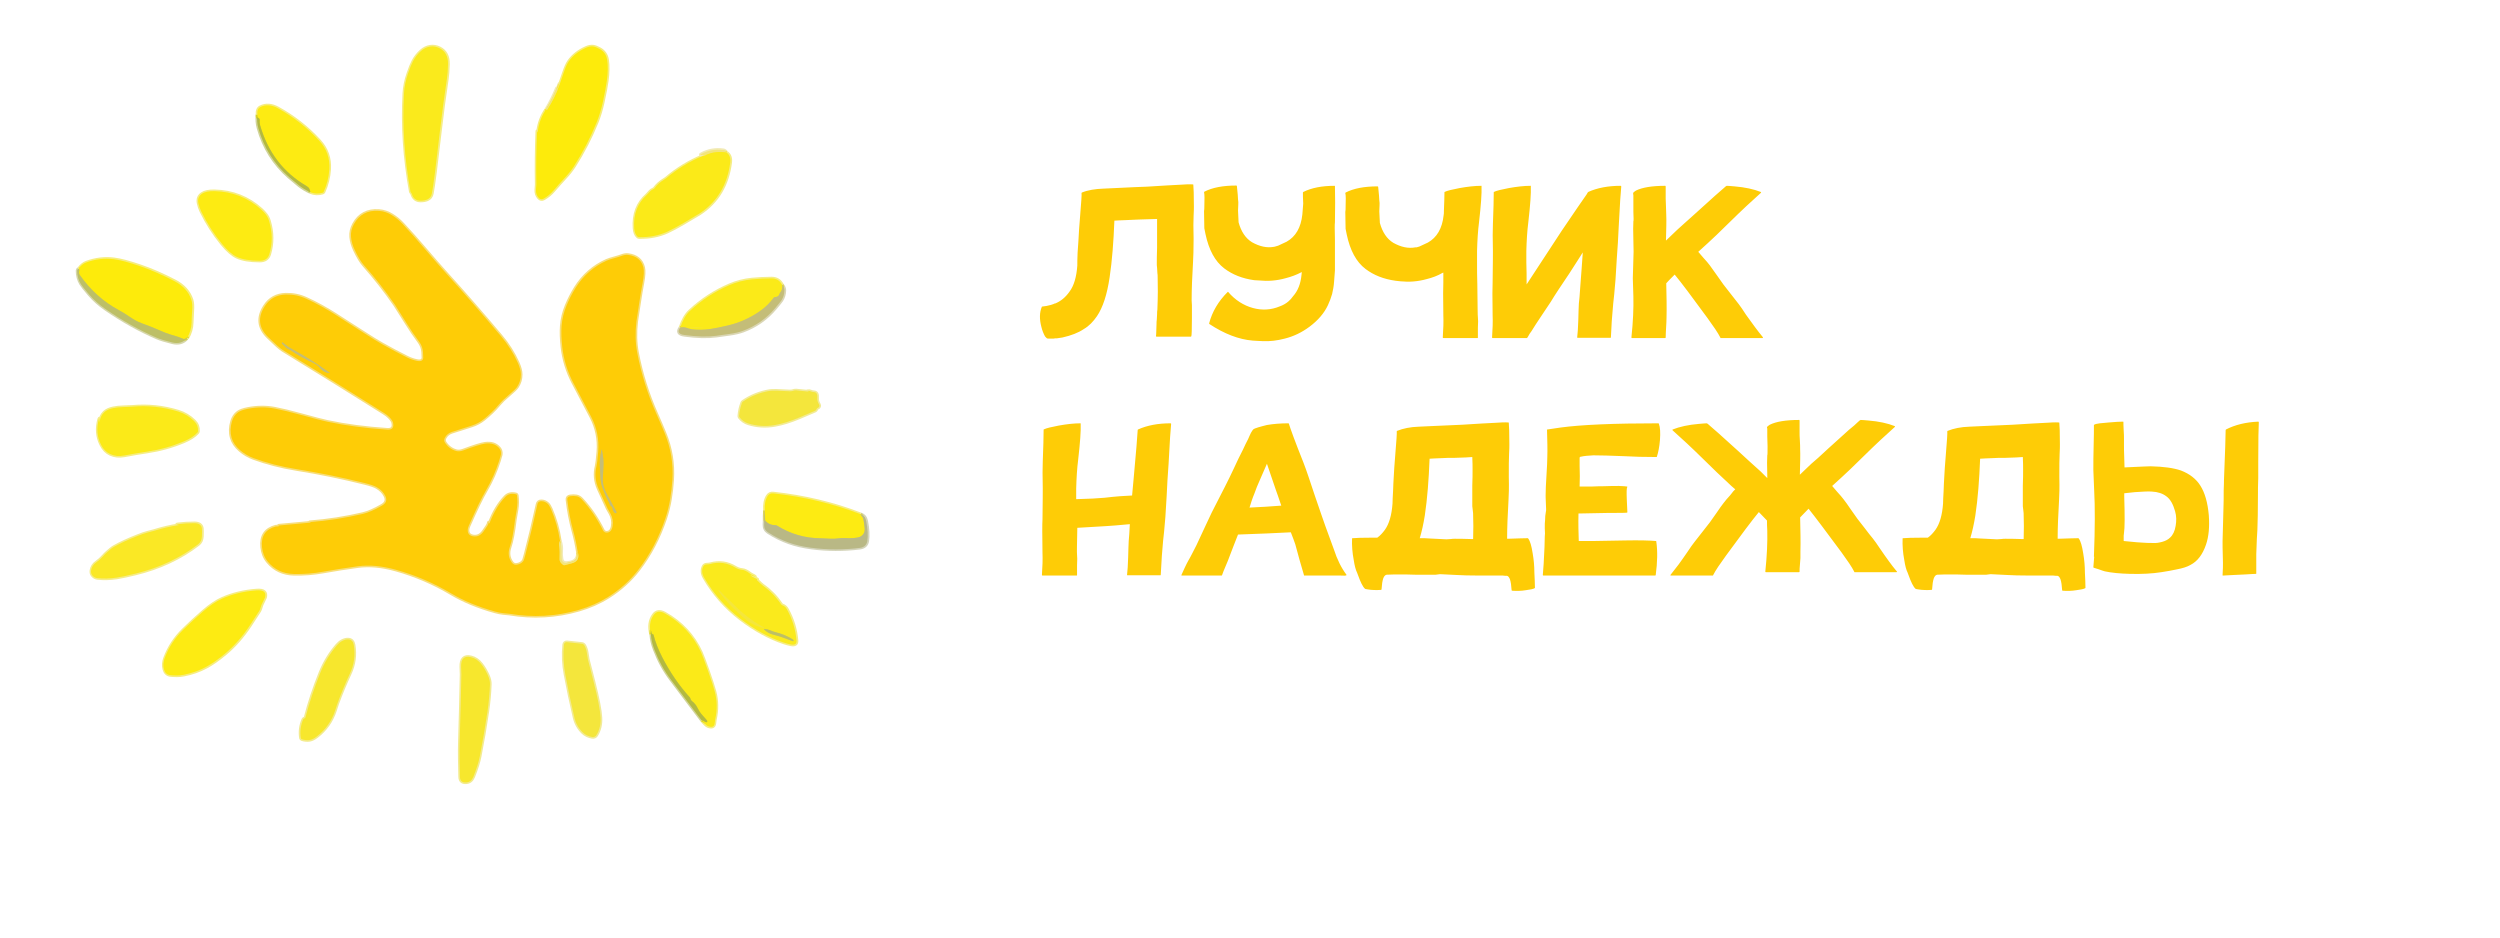 <svg width="200" height="75" viewBox="0 0 200 75" fill="none" xmlns="http://www.w3.org/2000/svg">
<path d="M35.852 5.138C35.867 4.514 35.638 4.084 35.163 3.849C34.92 3.728 34.671 3.687 34.417 3.725C34.152 3.765 33.912 3.88 33.698 4.073C33.428 4.315 33.212 4.591 33.049 4.903C32.941 5.107 32.811 5.428 32.659 5.868C32.469 6.411 32.359 6.949 32.33 7.48C32.19 10.05 32.363 12.664 32.848 15.32C32.853 15.35 32.869 15.379 32.896 15.407C32.931 15.444 32.952 15.479 32.962 15.513C33.07 15.876 33.301 16.056 33.656 16.055C33.869 16.053 34.05 16.02 34.199 15.954C34.395 15.868 34.516 15.708 34.563 15.475C34.673 14.938 34.886 13.284 35.204 10.513C35.366 9.108 35.553 7.706 35.764 6.307C35.81 6.002 35.839 5.612 35.852 5.138Z" stroke="#F5ED86" stroke-width="0.261"/>
<path d="M44.772 6.759C44.757 6.636 44.716 6.706 44.647 6.968C44.638 7.004 44.62 7.034 44.595 7.061C44.582 7.074 44.569 7.073 44.558 7.055C44.548 7.041 44.541 7.041 44.535 7.055C44.301 7.63 44.026 8.184 43.711 8.717" stroke="#F1EAB5" stroke-width="0.261"/>
<path d="M43.715 8.721C43.336 9.261 43.11 9.859 43.035 10.516C43.023 10.626 43.005 10.621 42.98 10.501C42.975 10.474 42.972 10.474 42.971 10.501C42.911 11.924 42.894 13.348 42.92 14.773C42.92 14.779 42.91 14.916 42.891 15.183C42.874 15.43 42.944 15.642 43.101 15.82C43.221 15.955 43.359 15.977 43.515 15.886C43.819 15.709 44.079 15.492 44.296 15.235C44.573 14.909 44.857 14.589 45.149 14.276C45.482 13.919 45.746 13.586 45.942 13.278C46.65 12.165 47.252 10.999 47.748 9.779C47.947 9.29 48.111 8.747 48.239 8.152C48.395 7.431 48.5 6.872 48.554 6.477C48.647 5.806 48.656 5.237 48.58 4.773C48.517 4.385 48.312 4.098 47.967 3.911C47.763 3.8 47.594 3.736 47.458 3.718C47.286 3.696 47.099 3.73 46.897 3.818C46.295 4.082 45.831 4.45 45.504 4.921C45.375 5.107 45.241 5.408 45.103 5.826C44.999 6.14 44.891 6.453 44.776 6.763" stroke="#F6ED7D" stroke-width="0.261"/>
<path d="M43.711 8.721C43.712 8.825 43.738 8.839 43.788 8.761C44.2 8.136 44.528 7.469 44.772 6.763" stroke="#F8E843" stroke-width="0.261"/>
<path d="M20.591 9.176C20.544 9.538 20.57 9.897 20.669 10.251C21.108 11.82 21.932 13.129 23.143 14.178C23.526 14.508 23.79 14.729 23.934 14.84C24.209 15.052 24.507 15.231 24.827 15.376" stroke="#D1D498" stroke-width="0.261"/>
<path d="M24.826 15.378C25.153 15.509 25.482 15.523 25.812 15.422C25.831 15.417 25.849 15.407 25.864 15.393C25.88 15.38 25.892 15.363 25.9 15.344C26.157 14.775 26.307 14.177 26.348 13.55C26.405 12.672 26.14 11.912 25.552 11.27C24.59 10.221 23.485 9.352 22.237 8.662C21.726 8.381 21.258 8.349 20.833 8.565C20.642 8.663 20.561 8.867 20.59 9.177" stroke="#F6ED81" stroke-width="0.261"/>
<path d="M24.822 15.375C24.813 15.271 24.785 15.174 24.738 15.084C24.699 15.011 24.628 14.944 24.524 14.884C22.669 13.803 21.43 12.185 20.808 10.031C20.768 9.891 20.755 9.748 20.771 9.603C20.78 9.527 20.74 9.468 20.652 9.426C20.634 9.418 20.62 9.406 20.61 9.39C20.599 9.375 20.593 9.357 20.593 9.339L20.586 9.175" stroke="#D8D229" stroke-width="0.261"/>
<path d="M56.46 12.414C56.36 12.432 56.264 12.46 56.173 12.498C55.118 12.943 54.155 13.536 53.282 14.277C53.256 14.3 53.207 14.332 53.135 14.375C52.831 14.555 52.573 14.785 52.362 15.066C52.336 15.098 52.303 15.123 52.261 15.141C52.158 15.185 52.072 15.246 52.001 15.325C51.853 15.49 51.771 15.58 51.754 15.596C51.008 16.254 50.673 17.139 50.746 18.251C50.767 18.564 50.857 18.792 51.016 18.935C51.045 18.962 51.087 18.977 51.132 18.978C51.972 18.992 52.727 18.845 53.398 18.537C53.76 18.37 54.198 18.134 54.714 17.831C55.52 17.354 55.948 17.1 55.996 17.068C57.389 16.146 58.2 14.789 58.43 12.997C58.475 12.642 58.377 12.379 58.134 12.208" stroke="#F5ED84" stroke-width="0.261"/>
<path d="M58.14 12.207C58.049 12.087 57.964 12.02 57.885 12.009C57.257 11.919 56.666 12.022 56.111 12.32C56.006 12.376 56.013 12.405 56.133 12.407L56.465 12.414" stroke="#F1EAB5" stroke-width="0.261"/>
<path d="M58.136 12.207C57.556 12.099 56.998 12.167 56.461 12.413" stroke="#F7E84A" stroke-width="0.261"/>
<path d="M17.16 15.292C16.704 15.283 16.37 15.353 16.158 15.502C15.902 15.68 15.808 15.931 15.874 16.254C15.921 16.483 15.996 16.703 16.099 16.913C16.552 17.841 17.106 18.705 17.759 19.505C18.196 20.041 18.598 20.392 18.965 20.56C19.392 20.755 19.991 20.855 20.763 20.86C21.181 20.863 21.444 20.689 21.551 20.34C21.813 19.478 21.807 18.59 21.531 17.675C21.474 17.486 21.392 17.321 21.285 17.181C21.172 17.033 21.046 16.896 20.907 16.769C19.847 15.814 18.598 15.321 17.16 15.292Z" stroke="#F6ED81" stroke-width="0.261"/>
<path d="M46.224 44.161C46.237 44.633 46.036 44.909 45.621 44.987C45.449 45.02 45.322 45.033 45.241 45.027C45.074 45.015 44.973 44.911 44.939 44.715C44.902 44.499 44.892 44.282 44.91 44.063C44.934 43.79 44.9 43.528 44.807 43.274" stroke="#F1EAB5" stroke-width="0.261"/>
<path d="M44.798 43.276C44.669 42.387 44.427 41.534 44.073 40.716C43.987 40.517 43.897 40.375 43.802 40.29C43.659 40.162 43.495 40.096 43.309 40.093C43.134 40.089 43.028 40.171 42.992 40.341C42.704 41.672 42.389 42.996 42.046 44.312C41.964 44.626 41.909 44.806 41.882 44.852C41.78 45.023 41.606 45.13 41.359 45.173C41.19 45.204 41.054 45.151 40.952 45.014C40.675 44.643 40.622 44.217 40.792 43.738C40.941 43.316 41.078 42.589 41.205 41.555C41.206 41.549 41.251 41.287 41.338 40.77C41.402 40.393 41.409 40.011 41.359 39.626C41.356 39.606 41.348 39.588 41.335 39.573C41.322 39.558 41.306 39.548 41.287 39.543C40.928 39.456 40.645 39.519 40.438 39.731C39.92 40.267 39.492 40.978 39.155 41.867C39.146 41.89 39.139 41.889 39.134 41.866C39.108 41.759 39.089 41.76 39.076 41.87C39.066 41.956 38.928 42.179 38.663 42.541C38.438 42.846 38.157 42.966 37.818 42.9C37.62 42.861 37.495 42.764 37.444 42.607C37.391 42.45 37.41 42.269 37.5 42.065C38.07 40.769 38.53 39.82 38.881 39.22C39.315 38.474 39.664 37.691 39.927 36.871C40.017 36.592 40.065 36.426 40.073 36.374C40.103 36.169 40.055 35.994 39.93 35.848C39.664 35.539 39.286 35.419 38.797 35.489C38.488 35.533 37.907 35.715 37.052 36.033C36.849 36.109 36.666 36.125 36.503 36.081C36.134 35.981 35.837 35.767 35.611 35.439C35.519 35.303 35.51 35.163 35.587 35.019C35.706 34.79 35.897 34.635 36.157 34.553C36.686 34.387 37.216 34.218 37.745 34.048C38.103 33.932 38.424 33.759 38.71 33.529C38.891 33.385 39.107 33.195 39.357 32.959C39.54 32.787 39.736 32.575 39.946 32.323C40.121 32.114 40.362 31.881 40.669 31.625C41.05 31.307 41.289 31.075 41.384 30.928C41.575 30.636 41.67 30.313 41.669 29.961C41.669 29.698 41.588 29.385 41.425 29.023C41.083 28.263 40.629 27.546 40.061 26.873C38.545 25.077 37.093 23.414 35.707 21.884C35.241 21.37 34.667 20.713 33.986 19.913C33.41 19.239 32.821 18.577 32.218 17.928C31.959 17.649 31.672 17.412 31.356 17.215C31.028 17.01 30.681 16.895 30.317 16.868C29.405 16.801 28.735 17.157 28.308 17.937C28.125 18.269 28.049 18.607 28.079 18.95C28.107 19.284 28.205 19.63 28.372 19.988C28.627 20.535 28.873 20.943 29.11 21.212C30.002 22.219 30.829 23.274 31.591 24.379C31.688 24.521 32.002 25.018 32.533 25.869C32.844 26.37 33.175 26.857 33.526 27.332C33.713 27.584 33.817 27.862 33.838 28.166C33.856 28.421 33.863 28.571 33.859 28.617C33.843 28.852 33.672 28.935 33.349 28.868C33.073 28.811 32.809 28.718 32.556 28.591C31.889 28.257 31.231 27.907 30.581 27.542C30.192 27.323 29.718 27.032 29.161 26.668C28.695 26.365 28.226 26.064 27.755 25.768C27.746 25.762 27.449 25.571 26.863 25.193C26.107 24.706 25.32 24.274 24.5 23.897C23.983 23.659 23.437 23.547 22.863 23.562C22.133 23.582 21.575 23.889 21.188 24.485C20.596 25.393 20.683 26.221 21.448 26.967C22.034 27.54 22.421 27.884 22.609 28C25.317 29.659 28.015 31.334 30.702 33.027C30.881 33.139 31.024 33.25 31.131 33.358C31.312 33.54 31.415 33.691 31.441 33.809C31.532 34.21 31.376 34.398 30.974 34.371C29.239 34.257 27.644 34.045 26.188 33.737C25.841 33.664 25.14 33.483 24.084 33.193C23.239 32.961 22.535 32.791 21.969 32.682C21.281 32.551 20.563 32.558 19.816 32.705C19.459 32.774 19.199 32.868 19.037 32.988C18.808 33.157 18.647 33.398 18.554 33.711C18.418 34.169 18.407 34.601 18.521 35.007C18.624 35.374 18.85 35.709 19.2 36.012C19.521 36.29 19.88 36.502 20.277 36.648C21.35 37.042 22.497 37.337 23.718 37.532C25.569 37.827 27.402 38.202 29.219 38.657C29.647 38.764 29.954 38.87 30.14 38.975C30.465 39.16 30.697 39.401 30.835 39.699C30.977 40.01 30.884 40.261 30.555 40.449C29.961 40.791 29.456 41.011 29.041 41.108C27.638 41.437 26.219 41.656 24.784 41.768C24.777 41.769 24.778 41.769 24.785 41.769C24.802 41.769 24.816 41.77 24.824 41.773C24.884 41.793 24.87 41.807 24.782 41.815L22.301 42.041C22.298 42.041 22.294 42.043 22.291 42.046C22.288 42.048 22.285 42.052 22.284 42.057C22.282 42.062 22.281 42.067 22.28 42.073C22.28 42.079 22.28 42.085 22.282 42.092C22.286 42.116 22.245 42.123 22.158 42.112C22.122 42.108 22.089 42.11 22.058 42.119C21.235 42.338 20.868 42.889 20.958 43.77C21.004 44.227 21.16 44.616 21.427 44.937C21.954 45.573 22.652 45.901 23.52 45.919C24.304 45.935 25.081 45.874 25.853 45.736C26.769 45.572 27.688 45.428 28.61 45.304C29.544 45.179 30.565 45.271 31.674 45.581C33.232 46.016 34.704 46.646 36.091 47.472C37.087 48.066 38.252 48.548 39.585 48.919C39.839 48.989 40.057 49.033 40.239 49.05C40.57 49.083 40.74 49.1 40.751 49.101C42.638 49.415 44.481 49.313 46.281 48.797C47.16 48.545 47.957 48.193 48.672 47.742C49.614 47.148 50.411 46.431 51.061 45.59C51.988 44.392 52.709 43.022 53.226 41.479C53.395 40.976 53.522 40.468 53.608 39.953C53.695 39.435 53.755 38.912 53.789 38.386C53.871 37.094 53.666 35.852 53.176 34.659C52.963 34.141 52.743 33.627 52.515 33.117C51.815 31.545 51.303 29.916 50.979 28.228C50.828 27.442 50.806 26.605 50.912 25.718C50.914 25.697 50.993 25.178 51.148 24.161C51.227 23.642 51.314 23.125 51.411 22.609C51.514 22.058 51.533 21.652 51.468 21.392C51.321 20.807 50.913 20.474 50.242 20.391C50.096 20.373 49.931 20.397 49.745 20.465C49.584 20.524 49.42 20.576 49.253 20.619C48.908 20.711 48.664 20.789 48.521 20.854C47.479 21.325 46.653 22.052 46.041 23.036C45.762 23.485 45.521 23.955 45.319 24.444C45.097 24.979 44.965 25.529 44.924 26.094C44.889 26.569 44.908 27.128 44.98 27.769C45.093 28.77 45.388 29.723 45.865 30.63C46.339 31.529 46.812 32.429 47.283 33.328C47.742 34.207 47.932 35.142 47.853 36.134C47.803 36.744 47.758 37.124 47.72 37.276C47.56 37.9 47.617 38.517 47.892 39.128C48.203 39.817 48.438 40.33 48.597 40.669C48.602 40.676 48.677 40.808 48.822 41.064C49.002 41.38 49.062 41.725 49.002 42.099C48.949 42.419 48.802 42.589 48.561 42.61C48.495 42.616 48.43 42.602 48.373 42.57C48.315 42.538 48.269 42.49 48.24 42.432C47.773 41.492 47.206 40.664 46.539 39.947C46.41 39.807 46.271 39.724 46.123 39.699C45.961 39.67 45.79 39.67 45.609 39.697C45.438 39.724 45.362 39.822 45.382 39.994C45.482 40.856 45.641 41.688 45.86 42.488C46.012 43.039 46.13 43.597 46.215 44.162" stroke="#F7DE7B" stroke-width="0.261"/>
<path d="M44.794 43.277C44.729 43.369 44.707 43.49 44.728 43.641C44.77 43.94 44.781 44.31 44.761 44.751C44.754 44.899 44.849 45.047 45.045 45.193C45.061 45.205 45.08 45.214 45.1 45.218C45.12 45.222 45.141 45.222 45.16 45.218C45.365 45.17 45.569 45.116 45.77 45.055C45.989 44.989 46.132 44.888 46.2 44.752C46.283 44.581 46.288 44.385 46.211 44.163" stroke="#F9D941" stroke-width="0.261"/>
<path d="M6.286 21.485C6.22 21.55 6.188 21.602 6.188 21.643C6.187 22.044 6.283 22.402 6.478 22.718C6.565 22.86 6.789 23.141 7.15 23.564C7.505 23.979 7.931 24.358 8.428 24.703C9.793 25.648 11.168 26.419 12.554 27.015C12.844 27.139 13.258 27.266 13.797 27.395C14.289 27.512 14.676 27.401 14.96 27.061" stroke="#D6D7AB" stroke-width="0.261"/>
<path d="M14.986 27.06C15.218 26.663 15.34 26.252 15.35 25.828C15.359 25.481 15.374 25.173 15.395 24.903C15.425 24.513 15.408 24.213 15.341 24.004C15.133 23.354 14.677 22.847 13.971 22.483C12.999 21.982 12.09 21.586 11.243 21.295C10.331 20.982 9.627 20.795 9.131 20.734C8.375 20.641 7.636 20.729 6.911 20.998C6.691 21.08 6.491 21.243 6.312 21.485" stroke="#F6ED7D" stroke-width="0.261"/>
<path d="M14.986 27.062L14.981 27.019C14.979 26.993 14.964 26.997 14.938 27.033C14.863 27.134 14.755 27.146 14.612 27.07C14.507 27.014 14.204 26.913 13.703 26.768C13.443 26.693 13.145 26.58 12.81 26.429C12.432 26.258 11.943 26.064 11.344 25.846C11.06 25.743 10.755 25.579 10.429 25.354C10.123 25.145 9.831 24.965 9.553 24.814C8.315 24.148 7.271 23.211 6.422 22.002C6.392 21.96 6.372 21.912 6.363 21.862C6.354 21.811 6.356 21.759 6.369 21.71C6.399 21.602 6.38 21.527 6.312 21.486" stroke="#DDD539" stroke-width="0.261"/>
<path d="M54.422 26.208C54.18 26.54 54.289 26.738 54.751 26.801C55.743 26.938 56.585 26.96 57.279 26.869C57.644 26.82 58.009 26.77 58.373 26.718C58.804 26.656 59.161 26.572 59.445 26.467C60.468 26.087 61.331 25.479 62.032 24.642C62.32 24.297 62.486 24.091 62.529 24.023C62.678 23.79 62.756 23.53 62.763 23.244C62.766 23.076 62.702 22.924 62.571 22.787" stroke="#DAD6B4" stroke-width="0.261"/>
<path d="M62.572 22.787C62.399 22.44 62.113 22.267 61.713 22.27C61.197 22.273 60.682 22.3 60.169 22.348C59.542 22.408 58.94 22.562 58.364 22.809C57.184 23.316 56.125 24.007 55.187 24.883C54.878 25.173 54.623 25.615 54.424 26.208" stroke="#F5ED84" stroke-width="0.261"/>
<path d="M62.572 22.786C62.621 23.019 62.577 23.218 62.438 23.383C62.412 23.415 62.392 23.452 62.379 23.495C62.325 23.672 62.202 23.764 62.009 23.768C61.988 23.768 61.968 23.773 61.95 23.781C61.931 23.79 61.916 23.803 61.904 23.819C61.599 24.237 61.233 24.595 60.807 24.89C60.022 25.436 59.17 25.818 58.254 26.037C57.685 26.172 57.207 26.267 56.819 26.324C56.332 26.396 55.84 26.402 55.343 26.343C55.316 26.34 55.169 26.298 54.902 26.218C54.75 26.172 54.59 26.168 54.424 26.208" stroke="#E0D448" stroke-width="0.261"/>
<path d="M64.681 31.329L63.686 31.229C63.632 31.224 63.591 31.226 63.562 31.235C63.413 31.287 63.288 31.309 63.188 31.303C62.321 31.247 61.785 31.237 61.579 31.271C60.801 31.398 60.088 31.683 59.442 32.123C59.406 32.147 59.379 32.181 59.363 32.221C59.236 32.559 59.158 32.909 59.13 33.269C59.126 33.312 59.138 33.354 59.164 33.388C59.352 33.629 59.588 33.793 59.872 33.881C60.558 34.094 61.269 34.135 62.005 34.004C62.583 33.902 63.232 33.701 63.951 33.4C64.594 33.132 65.017 32.951 65.221 32.857C65.257 32.841 65.287 32.809 65.305 32.767C65.339 32.689 65.382 32.642 65.433 32.626C65.458 32.617 65.482 32.603 65.501 32.584C65.521 32.565 65.536 32.542 65.545 32.517C65.555 32.492 65.558 32.465 65.555 32.438C65.553 32.412 65.544 32.386 65.53 32.363C65.421 32.188 65.374 32.02 65.388 31.858C65.414 31.542 65.327 31.379 65.125 31.369C65.018 31.362 64.917 31.338 64.82 31.294C64.798 31.284 64.775 31.277 64.752 31.276C64.583 31.262 64.561 31.275 64.684 31.315C64.725 31.329 64.724 31.334 64.681 31.329Z" stroke="#F2EB96" stroke-width="0.261"/>
<path d="M7.985 33.753C7.978 33.816 7.975 33.816 7.974 33.751C7.974 33.48 7.957 33.406 7.923 33.528C7.719 34.264 7.775 34.946 8.091 35.572C8.273 35.932 8.518 36.183 8.826 36.326C9.164 36.483 9.537 36.522 9.947 36.443C10.55 36.327 11.155 36.225 11.762 36.135C12.778 35.986 13.759 35.714 14.705 35.319C15.195 35.115 15.561 34.879 15.803 34.609C15.832 34.578 15.85 34.538 15.853 34.495C15.875 34.185 15.774 33.918 15.551 33.695C15.182 33.328 14.749 33.069 14.252 32.917C13.05 32.552 11.828 32.425 10.585 32.536C10.42 32.551 10.166 32.562 9.826 32.569C9.569 32.573 9.316 32.6 9.067 32.651C8.75 32.715 8.509 32.827 8.344 32.988C8.138 33.19 8.018 33.445 7.985 33.753Z" stroke="#F5ED84" stroke-width="0.261"/>
<path d="M61.183 40.831C61.155 41.123 61.145 41.416 61.152 41.709C61.152 41.715 61.148 41.803 61.141 41.974C61.132 42.237 61.237 42.441 61.459 42.585C61.976 42.921 62.531 43.195 63.126 43.406C63.644 43.592 64.244 43.729 64.927 43.819C66.202 43.987 67.485 43.991 68.773 43.831C69.138 43.785 69.346 43.601 69.397 43.279C69.465 42.861 69.436 42.327 69.309 41.677C69.255 41.397 69.098 41.214 68.839 41.13" stroke="#D4D4BA" stroke-width="0.261"/>
<path d="M68.836 41.132C66.667 40.293 64.34 39.738 61.855 39.468C61.662 39.447 61.513 39.518 61.409 39.68C61.226 39.966 61.15 40.35 61.18 40.833" stroke="#F6ED81" stroke-width="0.261"/>
<path d="M68.834 41.131L69.012 41.379C69.043 41.421 69.062 41.459 69.069 41.491C69.12 41.742 69.156 41.996 69.178 42.251C69.194 42.442 69.162 42.596 69.079 42.711C68.969 42.864 68.824 42.959 68.644 42.993C68.356 43.05 68.008 43.066 67.603 43.042C67.439 43.031 67.254 43.04 67.049 43.069C66.861 43.096 66.672 43.105 66.484 43.096C65.953 43.072 65.68 43.06 65.664 43.06C64.4 43.054 63.231 42.714 62.156 42.04C62.122 42.019 62.08 42.008 62.037 42.009C61.725 42.014 61.466 41.909 61.259 41.694C61.228 41.662 61.21 41.622 61.208 41.582L61.178 40.832" stroke="#DBD24C" stroke-width="0.261"/>
<path d="M14.298 42.009C13.637 42.112 12.988 42.262 12.35 42.461C12.341 42.464 12.148 42.516 11.769 42.615C11.576 42.665 11.346 42.743 11.079 42.849C10.284 43.159 9.628 43.461 9.112 43.755C9.019 43.808 8.925 43.877 8.83 43.961C8.742 44.039 8.654 44.116 8.563 44.191C8.477 44.264 8.355 44.388 8.197 44.562C8.063 44.712 7.901 44.853 7.712 44.985C7.482 45.147 7.345 45.363 7.301 45.633C7.276 45.789 7.309 45.922 7.402 46.032C7.508 46.159 7.642 46.232 7.803 46.25C8.29 46.304 8.805 46.29 9.347 46.209C9.702 46.155 10.204 46.048 10.853 45.889C12.764 45.421 14.432 44.642 15.855 43.55C16.051 43.4 16.154 43.187 16.166 42.91C16.178 42.604 16.177 42.395 16.164 42.281C16.131 41.997 15.927 41.855 15.552 41.854C15.112 41.852 14.673 41.879 14.237 41.935C14.091 41.953 14.111 41.973 14.296 41.993C14.338 41.998 14.339 42.003 14.298 42.009Z" stroke="#F5EC8A" stroke-width="0.261"/>
<path d="M60.578 46.381C60.611 46.367 60.608 46.349 60.568 46.327C60.439 46.257 60.307 46.189 60.174 46.124C60.159 46.117 60.145 46.107 60.132 46.095C60.03 45.992 60.03 45.973 60.132 46.036C60.145 46.044 60.159 46.05 60.172 46.056C60.525 46.188 60.506 46.155 60.115 45.957C60.086 45.942 60.056 45.923 60.027 45.9C59.779 45.708 59.564 45.604 59.384 45.587C59.185 45.569 59.001 45.508 58.832 45.404C58.203 45.022 57.535 44.928 56.827 45.124C56.771 45.139 56.677 45.15 56.543 45.156C56.415 45.162 56.326 45.214 56.276 45.313C56.136 45.592 56.158 45.891 56.343 46.21C57.09 47.495 58.055 48.592 59.237 49.501C60.371 50.372 61.533 51.009 62.722 51.412C62.898 51.472 63.078 51.52 63.26 51.557C63.601 51.626 63.76 51.52 63.735 51.237C63.657 50.356 63.404 49.529 62.975 48.757C62.883 48.59 62.759 48.48 62.603 48.425C62.56 48.41 62.526 48.384 62.504 48.352C62.105 47.758 61.614 47.254 61.029 46.839C60.949 46.782 60.795 46.64 60.568 46.413C60.566 46.411 60.565 46.408 60.564 46.405C60.563 46.402 60.563 46.398 60.564 46.395C60.565 46.392 60.567 46.389 60.569 46.386C60.571 46.384 60.574 46.382 60.578 46.381Z" stroke="#F5ED86" stroke-width="0.261"/>
<path d="M18.021 52.291C18.75 51.682 19.409 50.932 19.999 50.043C20.352 49.512 20.605 49.123 20.759 48.875C20.805 48.799 20.846 48.696 20.881 48.565C20.91 48.455 20.95 48.349 21.002 48.249C21.136 47.986 21.209 47.837 21.218 47.802C21.33 47.379 21.108 47.188 20.55 47.228C19.53 47.303 18.605 47.524 17.777 47.894C17.322 48.097 16.825 48.43 16.288 48.894C15.726 49.38 15.18 49.883 14.65 50.404C13.997 51.048 13.511 51.796 13.192 52.65C13.079 52.952 13.058 53.244 13.129 53.527C13.199 53.805 13.36 53.966 13.612 54.01C13.711 54.027 13.893 54.037 14.156 54.04C14.321 54.042 14.504 54.023 14.705 53.984C15.357 53.858 15.953 53.65 16.491 53.36C16.961 53.108 17.471 52.751 18.021 52.291Z" stroke="#F6ED81" stroke-width="0.261"/>
<path d="M52.088 50.755C52.111 51.135 52.203 51.535 52.364 51.954C52.707 52.852 53.147 53.655 53.684 54.364C54.503 55.445 55.319 56.528 56.132 57.613" stroke="#D1D498" stroke-width="0.261"/>
<path d="M56.121 57.612C56.349 57.887 56.516 58.046 56.621 58.089C56.948 58.22 57.129 58.145 57.165 57.863C57.19 57.671 57.204 57.568 57.207 57.552C57.379 56.776 57.367 56.033 57.172 55.323C57.056 54.903 56.887 54.378 56.665 53.748C56.38 52.942 56.187 52.427 56.085 52.201C55.479 50.863 54.51 49.82 53.179 49.072C52.798 48.857 52.501 48.898 52.287 49.195C51.982 49.62 51.912 50.139 52.077 50.754" stroke="#F5ED84" stroke-width="0.261"/>
<path d="M56.132 57.613C56.225 57.636 56.31 57.675 56.389 57.729C56.429 57.756 56.462 57.772 56.49 57.776C56.561 57.787 56.596 57.766 56.596 57.711C56.595 57.678 56.577 57.642 56.543 57.602C56.395 57.433 56.247 57.263 56.099 57.095C56.016 57.001 55.918 56.842 55.806 56.618C55.703 56.41 55.556 56.233 55.366 56.086C55.306 56.038 55.268 55.98 55.253 55.912C55.242 55.861 55.224 55.822 55.201 55.797C54.352 54.864 53.614 53.79 52.988 52.574C52.668 51.953 52.438 51.359 52.297 50.794C52.293 50.779 52.284 50.766 52.27 50.755C52.255 50.743 52.237 50.735 52.217 50.73C52.164 50.717 52.134 50.671 52.126 50.591C52.105 50.38 52.092 50.434 52.088 50.754" stroke="#D7D22C" stroke-width="0.261"/>
<path d="M24.142 59.14C24.365 59.215 24.581 59.233 24.79 59.196C24.957 59.166 25.142 59.072 25.345 58.917C26.046 58.377 26.534 57.684 26.811 56.838C26.932 56.469 26.993 56.282 26.995 56.277C27.292 55.469 27.624 54.674 27.989 53.894C28.331 53.163 28.435 52.401 28.302 51.605C28.253 51.322 28.113 51.172 27.88 51.154C27.721 51.141 27.549 51.183 27.364 51.279C27.231 51.348 27.099 51.458 26.967 51.609C26.404 52.258 25.956 52.996 25.622 53.822C25.135 55.029 24.741 56.214 24.44 57.379C24.428 57.427 24.398 57.459 24.349 57.474C24.327 57.481 24.308 57.492 24.292 57.504C24.276 57.516 24.264 57.53 24.258 57.545C24.046 58.035 23.981 58.536 24.064 59.05C24.068 59.07 24.077 59.09 24.091 59.105C24.104 59.121 24.122 59.133 24.142 59.14Z" stroke="#F3EB8E" stroke-width="0.261"/>
<path d="M46.624 58.6C46.818 58.789 47.072 58.911 47.385 58.965C47.449 58.976 47.514 58.968 47.573 58.941C47.632 58.915 47.681 58.871 47.715 58.816C47.966 58.407 48.078 57.938 48.05 57.412C48.02 56.838 47.837 55.891 47.501 54.57C47.347 53.967 47.193 53.364 47.038 52.761C47.026 52.716 46.996 52.529 46.948 52.201C46.92 52.008 46.859 51.826 46.765 51.653C46.743 51.611 46.712 51.576 46.676 51.55C46.639 51.523 46.598 51.507 46.556 51.502L45.349 51.372C45.322 51.369 45.295 51.372 45.269 51.38C45.243 51.388 45.218 51.402 45.197 51.42C45.176 51.438 45.158 51.461 45.145 51.486C45.132 51.511 45.124 51.539 45.121 51.568C45.039 52.348 45.075 53.145 45.227 53.958C45.444 55.114 45.687 56.265 45.956 57.411C46.064 57.874 46.287 58.27 46.624 58.6Z" stroke="#F2EB96" stroke-width="0.261"/>
<path d="M39.2 54.744C39.208 54.523 39.15 54.278 39.027 54.009C38.874 53.674 38.699 53.38 38.5 53.127C38.27 52.834 37.996 52.65 37.679 52.574C37.13 52.444 36.867 52.708 36.891 53.364C36.905 53.748 36.912 53.943 36.912 53.951C36.877 55.724 36.832 57.497 36.777 59.269C36.761 59.765 36.758 60.244 36.766 60.706C36.776 61.185 36.786 61.664 36.797 62.142C36.804 62.474 36.976 62.624 37.312 62.593C37.572 62.568 37.758 62.418 37.87 62.142C38.125 61.51 38.299 60.959 38.39 60.49C38.621 59.303 38.825 58.111 39.001 56.916C39.106 56.195 39.173 55.471 39.2 54.744Z" stroke="#F3EB8E" stroke-width="0.261"/>
<path d="M22.817 27.745C22.86 27.807 22.915 27.854 22.982 27.885C23.088 27.935 23.149 27.965 23.167 27.976C23.786 28.392 24.436 28.754 25.117 29.061C25.307 29.146 25.466 29.272 25.594 29.437C25.783 29.684 26.029 29.819 26.331 29.84C26.376 29.844 26.38 29.832 26.343 29.804C25.435 29.137 24.484 28.535 23.491 27.999C23.128 27.801 22.862 27.619 22.694 27.453C22.644 27.403 22.603 27.387 22.571 27.405C22.562 27.409 22.555 27.416 22.55 27.424C22.545 27.432 22.542 27.441 22.541 27.451C22.541 27.462 22.543 27.472 22.547 27.482C22.551 27.492 22.557 27.5 22.565 27.508L22.726 27.658C22.784 27.712 22.815 27.741 22.817 27.745Z" stroke="#E1C53F" stroke-width="0.261"/>
<path d="M49.006 40.614C49.022 40.762 49.075 40.895 49.166 41.014C49.179 41.031 49.196 41.044 49.215 41.052C49.234 41.06 49.253 41.063 49.271 41.059C49.345 41.045 49.356 40.992 49.305 40.9C49.055 40.448 48.809 39.994 48.567 39.537C48.38 39.184 48.276 38.888 48.255 38.648C48.231 38.379 48.239 37.989 48.279 37.476C48.302 37.191 48.303 36.944 48.281 36.736C48.254 36.483 48.217 36.238 48.17 35.999C48.16 35.942 48.148 35.942 48.134 35.998C47.995 36.542 47.96 37.113 48.027 37.711C48.032 37.754 48.035 37.798 48.034 37.843C48.03 38.277 48.086 38.666 48.202 39.008C48.246 39.138 48.322 39.335 48.432 39.599C48.513 39.794 48.608 39.983 48.717 40.165C48.728 40.185 48.755 40.249 48.797 40.357C48.825 40.43 48.873 40.485 48.94 40.523C48.958 40.533 48.974 40.546 48.985 40.562C48.997 40.578 49.004 40.596 49.006 40.614Z" stroke="#E1C53F" stroke-width="0.261"/>
<path d="M55.124 26.195C55.501 26.222 55.878 26.227 56.256 26.21C56.303 26.208 56.303 26.205 56.256 26.202C55.878 26.175 55.5 26.17 55.121 26.188C55.076 26.189 55.077 26.192 55.124 26.195Z" stroke="#F8E82A" stroke-width="0.261"/>
<path d="M59.82 49.672C60.223 49.959 60.677 50.155 61.182 50.259C61.224 50.268 61.226 50.261 61.188 50.24C60.217 49.712 59.351 49.052 58.592 48.258C58.475 48.136 58.313 47.981 58.108 47.795C57.94 47.644 57.784 47.483 57.637 47.31C57.623 47.293 57.607 47.279 57.59 47.269C57.462 47.192 57.448 47.221 57.548 47.356C57.907 47.842 58.303 48.293 58.735 48.709C59.24 49.194 59.601 49.515 59.82 49.672Z" stroke="#F7E82C" stroke-width="0.261"/>
<path d="M61.158 50.383C61.367 50.568 61.596 50.696 61.847 50.764C62.224 50.869 62.416 50.922 62.421 50.923C62.75 51.047 63.081 51.168 63.412 51.285C63.475 51.307 63.502 51.292 63.495 51.242C63.493 51.226 63.485 51.209 63.474 51.194C63.462 51.178 63.447 51.164 63.428 51.152C62.995 50.878 62.528 50.683 62.028 50.568C61.937 50.547 61.801 50.498 61.62 50.42C61.479 50.358 61.332 50.327 61.18 50.328C61.125 50.328 61.118 50.346 61.158 50.383Z" stroke="#DCD542" stroke-width="0.261"/>
<path d="M35.84 5.139C35.828 5.613 35.798 6.003 35.752 6.308C35.541 7.707 35.354 9.109 35.192 10.514C34.874 13.285 34.661 14.939 34.551 15.476C34.504 15.709 34.383 15.869 34.188 15.955C34.039 16.02 33.858 16.054 33.644 16.055C33.289 16.057 33.058 15.877 32.95 15.514C32.941 15.48 32.919 15.444 32.885 15.408C32.858 15.38 32.841 15.351 32.836 15.32C32.351 12.665 32.178 10.051 32.319 7.48C32.347 6.95 32.457 6.412 32.647 5.868C32.799 5.429 32.929 5.107 33.037 4.904C33.2 4.592 33.416 4.315 33.686 4.073C33.9 3.881 34.14 3.765 34.406 3.726C34.66 3.688 34.908 3.729 35.152 3.85C35.626 4.085 35.856 4.515 35.84 5.139Z" fill="#FAEA1C"/>
<path d="M43.705 8.721C43.706 8.826 43.731 8.839 43.782 8.762C44.194 8.136 44.522 7.47 44.766 6.763C44.881 6.452 44.99 6.14 45.093 5.826C45.231 5.408 45.365 5.107 45.494 4.921C45.821 4.449 46.286 4.082 46.887 3.818C47.09 3.729 47.276 3.696 47.448 3.718C47.584 3.736 47.754 3.8 47.958 3.911C48.303 4.098 48.507 4.385 48.57 4.772C48.646 5.237 48.638 5.805 48.545 6.477C48.49 6.872 48.385 7.431 48.23 8.152C48.101 8.747 47.937 9.289 47.738 9.778C47.242 10.999 46.64 12.165 45.932 13.278C45.736 13.586 45.472 13.919 45.139 14.275C44.847 14.589 44.563 14.909 44.287 15.235C44.069 15.492 43.809 15.709 43.505 15.886C43.349 15.977 43.211 15.955 43.091 15.82C42.935 15.642 42.865 15.43 42.881 15.183C42.901 14.916 42.91 14.779 42.91 14.773C42.884 13.348 42.901 11.924 42.961 10.5C42.962 10.474 42.965 10.474 42.971 10.5C42.995 10.62 43.014 10.626 43.026 10.516C43.1 9.859 43.327 9.261 43.705 8.721Z" fill="#FDEB0B"/>
<path d="M44.764 6.762C44.52 7.468 44.192 8.135 43.781 8.76C43.73 8.838 43.704 8.824 43.703 8.72C44.018 8.186 44.293 7.633 44.527 7.058C44.533 7.043 44.541 7.043 44.55 7.058C44.562 7.076 44.574 7.077 44.587 7.063C44.612 7.037 44.63 7.006 44.64 6.971C44.708 6.709 44.749 6.639 44.764 6.762Z" fill="#F3E57B"/>
<path d="M24.823 15.376C24.815 15.272 24.787 15.175 24.739 15.085C24.701 15.012 24.63 14.945 24.525 14.885C22.671 13.803 21.432 12.186 20.81 10.032C20.769 9.892 20.757 9.749 20.773 9.604C20.782 9.528 20.742 9.469 20.653 9.427C20.636 9.419 20.622 9.407 20.611 9.391C20.601 9.376 20.595 9.358 20.594 9.34L20.588 9.175C20.559 8.865 20.64 8.661 20.831 8.563C21.256 8.347 21.724 8.379 22.235 8.66C23.483 9.35 24.587 10.219 25.55 11.268C26.138 11.91 26.404 12.67 26.346 13.549C26.305 14.175 26.155 14.773 25.898 15.342C25.89 15.361 25.878 15.378 25.862 15.391C25.847 15.405 25.829 15.415 25.81 15.42C25.48 15.521 25.151 15.507 24.823 15.376Z" fill="#FDEB12"/>
<path d="M20.589 9.177L20.596 9.341C20.597 9.359 20.603 9.377 20.613 9.393C20.623 9.408 20.638 9.42 20.655 9.429C20.743 9.471 20.783 9.529 20.774 9.605C20.759 9.75 20.771 9.893 20.811 10.033C21.434 12.187 22.672 13.805 24.527 14.887C24.631 14.947 24.703 15.013 24.741 15.086C24.788 15.176 24.816 15.273 24.825 15.377C24.505 15.232 24.207 15.053 23.932 14.841C23.788 14.73 23.524 14.51 23.141 14.179C21.93 13.13 21.105 11.822 20.667 10.252C20.568 9.898 20.542 9.54 20.589 9.177Z" fill="#B3B940"/>
<path d="M58.126 12.206C57.547 12.098 56.988 12.167 56.452 12.412L56.119 12.405C55.999 12.404 55.992 12.375 56.097 12.318C56.652 12.02 57.244 11.917 57.871 12.007C57.95 12.019 58.035 12.085 58.126 12.206Z" fill="#F3E57B"/>
<path d="M58.124 12.205C58.367 12.376 58.465 12.639 58.42 12.994C58.191 14.786 57.379 16.143 55.986 17.065C55.938 17.098 55.511 17.352 54.704 17.828C54.189 18.131 53.75 18.367 53.388 18.534C52.718 18.842 51.962 18.989 51.123 18.975C51.077 18.974 51.035 18.959 51.006 18.932C50.847 18.789 50.758 18.561 50.736 18.248C50.663 17.136 50.999 16.251 51.744 15.593C51.761 15.577 51.844 15.487 51.991 15.323C52.062 15.243 52.148 15.182 52.251 15.139C52.293 15.12 52.327 15.095 52.352 15.063C52.563 14.783 52.821 14.553 53.126 14.372C53.197 14.33 53.246 14.297 53.273 14.274C54.145 13.533 55.108 12.94 56.163 12.495C56.255 12.457 56.35 12.429 56.45 12.412C56.987 12.166 57.545 12.098 58.124 12.205Z" fill="#FBEA18"/>
<path d="M17.156 15.291C18.594 15.321 19.843 15.813 20.903 16.769C21.043 16.895 21.169 17.032 21.282 17.18C21.388 17.32 21.47 17.485 21.527 17.675C21.803 18.589 21.809 19.477 21.547 20.339C21.44 20.689 21.177 20.863 20.759 20.86C19.987 20.855 19.388 20.755 18.961 20.56C18.594 20.392 18.192 20.04 17.755 19.505C17.102 18.704 16.548 17.84 16.095 16.912C15.992 16.703 15.918 16.483 15.87 16.253C15.804 15.93 15.898 15.68 16.154 15.501C16.366 15.352 16.7 15.282 17.156 15.291Z" fill="#FDEB12"/>
<path d="M44.8 43.276C44.735 43.368 44.713 43.489 44.734 43.64C44.776 43.939 44.787 44.309 44.767 44.75C44.76 44.898 44.854 45.046 45.05 45.192C45.066 45.204 45.085 45.213 45.105 45.217C45.125 45.222 45.146 45.221 45.166 45.217C45.371 45.169 45.574 45.115 45.775 45.054C45.994 44.988 46.138 44.887 46.205 44.751C46.289 44.58 46.293 44.384 46.217 44.162C46.132 43.597 46.014 43.039 45.862 42.489C45.643 41.688 45.484 40.856 45.384 39.994C45.364 39.823 45.44 39.724 45.611 39.698C45.792 39.67 45.963 39.67 46.125 39.699C46.273 39.724 46.412 39.807 46.541 39.947C47.208 40.664 47.775 41.493 48.242 42.432C48.271 42.491 48.317 42.539 48.374 42.57C48.432 42.602 48.497 42.616 48.562 42.61C48.804 42.589 48.951 42.419 49.004 42.1C49.064 41.725 49.004 41.38 48.824 41.065C48.678 40.809 48.604 40.677 48.599 40.669C48.44 40.331 48.205 39.817 47.894 39.129C47.619 38.518 47.562 37.9 47.722 37.276C47.761 37.125 47.805 36.744 47.855 36.134C47.934 35.143 47.744 34.208 47.285 33.329C46.813 32.429 46.341 31.53 45.867 30.631C45.39 29.724 45.095 28.77 44.982 27.769C44.91 27.128 44.892 26.57 44.926 26.094C44.967 25.53 45.099 24.98 45.321 24.444C45.523 23.955 45.764 23.486 46.043 23.036C46.655 22.052 47.481 21.325 48.523 20.855C48.666 20.789 48.91 20.711 49.255 20.62C49.422 20.576 49.586 20.525 49.747 20.466C49.933 20.398 50.098 20.373 50.244 20.391C50.914 20.474 51.323 20.808 51.47 21.392C51.535 21.653 51.516 22.058 51.413 22.609C51.316 23.125 51.229 23.642 51.15 24.161C50.995 25.178 50.916 25.698 50.914 25.718C50.808 26.605 50.83 27.442 50.98 28.229C51.304 29.916 51.817 31.546 52.517 33.117C52.745 33.627 52.965 34.141 53.178 34.659C53.668 35.852 53.873 37.094 53.791 38.386C53.757 38.912 53.697 39.435 53.61 39.954C53.524 40.468 53.397 40.977 53.228 41.48C52.711 43.023 51.99 44.393 51.063 45.59C50.413 46.431 49.616 47.148 48.674 47.743C47.959 48.194 47.161 48.545 46.282 48.798C44.483 49.314 42.64 49.415 40.753 49.102C40.742 49.1 40.572 49.083 40.241 49.051C40.059 49.033 39.84 48.989 39.587 48.919C38.254 48.548 37.089 48.066 36.093 47.473C34.706 46.647 33.233 46.016 31.676 45.581C30.567 45.271 29.546 45.179 28.612 45.304C27.69 45.428 26.771 45.572 25.855 45.736C25.083 45.875 24.306 45.936 23.522 45.919C22.654 45.901 21.956 45.574 21.428 44.938C21.162 44.616 21.006 44.227 20.96 43.771C20.87 42.889 21.237 42.339 22.06 42.119C22.091 42.111 22.124 42.108 22.16 42.113C22.247 42.123 22.288 42.116 22.284 42.092C22.282 42.086 22.282 42.08 22.282 42.074C22.283 42.068 22.284 42.062 22.286 42.057C22.288 42.053 22.29 42.049 22.293 42.046C22.296 42.043 22.299 42.041 22.303 42.041L24.784 41.815C24.872 41.807 24.886 41.793 24.826 41.773C24.818 41.771 24.804 41.769 24.787 41.769C24.78 41.769 24.779 41.769 24.786 41.768C26.221 41.657 27.64 41.437 29.042 41.109C29.458 41.011 29.963 40.792 30.557 40.45C30.886 40.261 30.979 40.011 30.837 39.699C30.699 39.401 30.468 39.16 30.142 38.976C29.956 38.871 29.649 38.764 29.221 38.657C27.404 38.202 25.571 37.827 23.72 37.532C22.499 37.337 21.352 37.043 20.279 36.648C19.882 36.502 19.523 36.29 19.202 36.013C18.852 35.71 18.626 35.375 18.523 35.008C18.409 34.601 18.42 34.169 18.556 33.711C18.649 33.398 18.81 33.157 19.039 32.988C19.201 32.869 19.461 32.775 19.818 32.705C20.565 32.559 21.283 32.551 21.971 32.683C22.537 32.791 23.241 32.962 24.085 33.193C25.142 33.483 25.843 33.664 26.19 33.737C27.646 34.045 29.241 34.257 30.976 34.372C31.378 34.398 31.534 34.21 31.443 33.809C31.417 33.691 31.314 33.541 31.133 33.359C31.026 33.25 30.883 33.14 30.704 33.027C28.017 31.335 25.319 29.659 22.611 28C22.423 27.884 22.036 27.54 21.45 26.968C20.685 26.221 20.598 25.393 21.189 24.485C21.576 23.89 22.135 23.582 22.865 23.562C23.439 23.547 23.984 23.659 24.502 23.898C25.322 24.274 26.109 24.706 26.865 25.194C27.451 25.571 27.748 25.763 27.757 25.768C28.228 26.065 28.697 26.365 29.163 26.669C29.72 27.033 30.193 27.324 30.583 27.542C31.233 27.908 31.891 28.257 32.558 28.592C32.811 28.719 33.075 28.811 33.35 28.868C33.674 28.935 33.845 28.852 33.861 28.618C33.865 28.572 33.858 28.421 33.84 28.166C33.819 27.862 33.715 27.584 33.528 27.332C33.177 26.858 32.846 26.37 32.535 25.87C32.004 25.018 31.69 24.521 31.593 24.379C30.831 23.275 30.004 22.219 29.112 21.212C28.875 20.943 28.629 20.535 28.374 19.988C28.207 19.63 28.109 19.284 28.081 18.95C28.051 18.607 28.127 18.27 28.309 17.937C28.737 17.157 29.407 16.801 30.319 16.868C30.683 16.895 31.03 17.011 31.358 17.215C31.674 17.412 31.961 17.649 32.22 17.928C32.823 18.577 33.412 19.239 33.987 19.913C34.669 20.713 35.243 21.37 35.709 21.885C37.096 23.415 38.547 25.078 40.063 26.874C40.631 27.546 41.085 28.263 41.427 29.024C41.59 29.386 41.671 29.698 41.671 29.961C41.672 30.313 41.577 30.636 41.386 30.928C41.291 31.075 41.052 31.308 40.672 31.625C40.364 31.881 40.123 32.114 39.948 32.324C39.739 32.575 39.542 32.787 39.359 32.959C39.109 33.195 38.893 33.385 38.712 33.53C38.426 33.76 38.105 33.932 37.746 34.048C37.218 34.219 36.688 34.387 36.158 34.553C35.898 34.635 35.709 34.79 35.589 35.019C35.512 35.164 35.521 35.304 35.614 35.44C35.839 35.768 36.136 35.982 36.505 36.082C36.668 36.125 36.851 36.109 37.054 36.034C37.909 35.715 38.49 35.534 38.798 35.489C39.288 35.42 39.666 35.539 39.932 35.848C40.057 35.994 40.105 36.17 40.075 36.374C40.067 36.426 40.019 36.592 39.929 36.872C39.666 37.691 39.317 38.474 38.883 39.22C38.532 39.821 38.072 40.769 37.502 42.066C37.412 42.269 37.393 42.45 37.446 42.608C37.497 42.764 37.622 42.862 37.82 42.9C38.159 42.966 38.44 42.846 38.665 42.541C38.93 42.18 39.068 41.956 39.078 41.87C39.09 41.76 39.11 41.759 39.136 41.866C39.141 41.889 39.148 41.89 39.157 41.867C39.494 40.979 39.922 40.267 40.44 39.732C40.647 39.519 40.93 39.457 41.289 39.544C41.307 39.548 41.324 39.559 41.337 39.573C41.35 39.588 41.358 39.606 41.361 39.626C41.411 40.011 41.404 40.393 41.34 40.771C41.252 41.288 41.208 41.549 41.207 41.555C41.08 42.589 40.943 43.317 40.794 43.738C40.624 44.217 40.677 44.643 40.954 45.015C41.056 45.151 41.192 45.204 41.361 45.174C41.608 45.13 41.782 45.023 41.884 44.853C41.911 44.807 41.966 44.627 42.048 44.312C42.391 42.996 42.706 41.673 42.994 40.341C43.03 40.172 43.136 40.089 43.312 40.093C43.497 40.097 43.661 40.163 43.804 40.29C43.899 40.376 43.989 40.518 44.075 40.716C44.429 41.534 44.671 42.387 44.8 43.276ZM22.825 27.746C22.868 27.808 22.922 27.854 22.989 27.885C23.095 27.935 23.157 27.965 23.174 27.977C23.793 28.393 24.443 28.754 25.125 29.061C25.314 29.147 25.473 29.272 25.601 29.438C25.79 29.685 26.036 29.819 26.338 29.841C26.384 29.844 26.387 29.832 26.35 29.804C25.442 29.138 24.491 28.536 23.498 27.999C23.135 27.801 22.869 27.619 22.701 27.453C22.651 27.404 22.61 27.388 22.578 27.405C22.569 27.409 22.562 27.416 22.557 27.424C22.552 27.432 22.549 27.442 22.548 27.452C22.548 27.462 22.55 27.472 22.554 27.482C22.558 27.492 22.564 27.501 22.573 27.508L22.733 27.658C22.791 27.712 22.822 27.741 22.825 27.746ZM48.999 40.613C49.014 40.761 49.068 40.894 49.159 41.012C49.172 41.03 49.189 41.043 49.208 41.051C49.226 41.059 49.246 41.062 49.264 41.058C49.337 41.044 49.349 40.991 49.298 40.899C49.048 40.447 48.802 39.993 48.56 39.536C48.373 39.183 48.268 38.886 48.247 38.647C48.224 38.378 48.232 37.987 48.272 37.475C48.295 37.189 48.295 36.943 48.274 36.735C48.246 36.482 48.21 36.237 48.163 35.998C48.153 35.941 48.141 35.941 48.127 35.997C47.988 36.541 47.953 37.112 48.02 37.71C48.025 37.753 48.028 37.797 48.027 37.842C48.023 38.276 48.079 38.664 48.195 39.007C48.239 39.137 48.315 39.334 48.425 39.597C48.506 39.793 48.601 39.982 48.71 40.164C48.721 40.184 48.748 40.248 48.79 40.356C48.818 40.429 48.865 40.484 48.933 40.522C48.951 40.532 48.967 40.545 48.978 40.561C48.989 40.577 48.996 40.595 48.999 40.613Z" fill="#FECC06"/>
<path d="M14.961 27.062L14.956 27.019C14.953 26.993 14.939 26.997 14.912 27.033C14.838 27.134 14.729 27.146 14.587 27.07C14.482 27.014 14.179 26.913 13.678 26.768C13.418 26.693 13.12 26.58 12.785 26.429C12.406 26.258 11.918 26.064 11.319 25.847C11.035 25.743 10.73 25.579 10.403 25.354C10.098 25.145 9.806 24.965 9.527 24.814C8.289 24.148 7.245 23.211 6.396 22.002C6.367 21.96 6.346 21.912 6.337 21.862C6.328 21.811 6.33 21.759 6.344 21.71C6.373 21.602 6.355 21.527 6.287 21.487C6.466 21.245 6.665 21.082 6.886 21C7.61 20.731 8.35 20.643 9.106 20.736C9.601 20.797 10.305 20.984 11.218 21.297C12.064 21.588 12.974 21.984 13.946 22.485C14.651 22.849 15.108 23.356 15.316 24.006C15.382 24.215 15.4 24.515 15.369 24.905C15.348 25.175 15.334 25.483 15.325 25.83C15.314 26.254 15.193 26.665 14.961 27.062Z" fill="#FDEB0B"/>
<path d="M6.268 21.488C6.336 21.529 6.355 21.603 6.325 21.711C6.312 21.761 6.31 21.812 6.319 21.863C6.328 21.913 6.348 21.961 6.377 22.003C7.227 23.212 8.271 24.15 9.509 24.815C9.787 24.966 10.079 25.146 10.385 25.356C10.711 25.58 11.017 25.744 11.3 25.848C11.899 26.065 12.388 26.259 12.766 26.43C13.101 26.581 13.399 26.695 13.659 26.77C14.16 26.915 14.463 27.015 14.568 27.071C14.711 27.148 14.819 27.135 14.894 27.034C14.92 26.999 14.934 26.994 14.937 27.02L14.942 27.063C14.659 27.403 14.271 27.515 13.78 27.397C13.241 27.268 12.826 27.142 12.536 27.017C11.151 26.421 9.776 25.651 8.411 24.706C7.913 24.361 7.487 23.981 7.133 23.566C6.772 23.144 6.548 22.862 6.46 22.72C6.266 22.404 6.169 22.046 6.17 21.646C6.17 21.605 6.203 21.552 6.268 21.488Z" fill="#BDBF67"/>
<path d="M62.565 22.786C62.614 23.02 62.569 23.218 62.431 23.383C62.404 23.415 62.385 23.452 62.371 23.495C62.317 23.673 62.194 23.764 62.001 23.768C61.98 23.768 61.96 23.773 61.942 23.781C61.923 23.79 61.908 23.803 61.896 23.819C61.591 24.237 61.226 24.595 60.799 24.89C60.014 25.436 59.163 25.818 58.246 26.037C57.678 26.172 57.2 26.267 56.812 26.324C56.324 26.396 55.832 26.403 55.335 26.343C55.308 26.34 55.161 26.298 54.894 26.218C54.742 26.172 54.582 26.169 54.416 26.208C54.616 25.614 54.87 25.172 55.179 24.883C56.117 24.006 57.176 23.315 58.356 22.808C58.932 22.561 59.534 22.408 60.161 22.348C60.674 22.299 61.189 22.273 61.706 22.269C62.105 22.267 62.391 22.439 62.565 22.786ZM55.115 26.193C55.491 26.22 55.869 26.225 56.247 26.208C56.293 26.206 56.293 26.203 56.247 26.2C55.869 26.173 55.49 26.168 55.112 26.186C55.067 26.187 55.068 26.19 55.115 26.193Z" fill="#FBEA18"/>
<path d="M62.563 22.784C62.694 22.921 62.758 23.073 62.755 23.241C62.748 23.527 62.671 23.787 62.521 24.02C62.478 24.088 62.312 24.294 62.024 24.639C61.323 25.476 60.461 26.084 59.437 26.464C59.153 26.569 58.796 26.653 58.365 26.714C58.001 26.767 57.636 26.817 57.271 26.866C56.578 26.957 55.735 26.935 54.743 26.798C54.281 26.734 54.172 26.537 54.414 26.205C54.581 26.166 54.74 26.17 54.892 26.216C55.16 26.296 55.307 26.338 55.334 26.341C55.83 26.4 56.322 26.394 56.81 26.322C57.198 26.265 57.676 26.169 58.244 26.034C59.161 25.816 60.012 25.434 60.798 24.888C61.224 24.592 61.59 24.235 61.894 23.817C61.906 23.801 61.922 23.788 61.94 23.779C61.958 23.77 61.979 23.766 61.999 23.766C62.192 23.761 62.316 23.67 62.37 23.493C62.383 23.45 62.403 23.413 62.429 23.381C62.567 23.216 62.612 23.017 62.563 22.784Z" fill="#C4BD78"/>
<path d="M55.112 26.187C55.49 26.17 55.868 26.175 56.246 26.202C56.293 26.205 56.293 26.208 56.246 26.21C55.868 26.227 55.491 26.222 55.114 26.195C55.067 26.192 55.066 26.189 55.112 26.187Z" fill="#F4E63C"/>
<path d="M22.727 27.658L22.567 27.508C22.559 27.5 22.553 27.491 22.549 27.482C22.544 27.472 22.543 27.461 22.543 27.451C22.544 27.441 22.547 27.432 22.552 27.423C22.557 27.415 22.564 27.409 22.573 27.404C22.605 27.387 22.646 27.403 22.696 27.453C22.864 27.619 23.13 27.801 23.493 27.998C24.486 28.535 25.437 29.137 26.345 29.804C26.382 29.832 26.378 29.844 26.333 29.84C26.031 29.819 25.785 29.684 25.596 29.437C25.468 29.272 25.309 29.146 25.119 29.061C24.438 28.754 23.788 28.392 23.169 27.976C23.151 27.965 23.09 27.934 22.984 27.885C22.917 27.854 22.862 27.807 22.819 27.745C22.817 27.741 22.786 27.712 22.727 27.658Z" fill="#C4BD78"/>
<path d="M64.682 31.314C64.558 31.273 64.581 31.26 64.75 31.274C64.773 31.276 64.796 31.282 64.819 31.293C64.915 31.336 65.016 31.361 65.123 31.367C65.325 31.378 65.412 31.541 65.386 31.857C65.372 32.018 65.419 32.187 65.528 32.362C65.542 32.385 65.551 32.41 65.553 32.437C65.556 32.464 65.553 32.491 65.543 32.516C65.534 32.541 65.519 32.564 65.499 32.583C65.48 32.602 65.456 32.616 65.431 32.624C65.38 32.641 65.337 32.688 65.303 32.765C65.285 32.807 65.255 32.839 65.219 32.855C65.015 32.949 64.592 33.13 63.949 33.398C63.23 33.699 62.581 33.901 62.003 34.003C61.267 34.133 60.556 34.092 59.87 33.88C59.586 33.792 59.35 33.627 59.162 33.386C59.136 33.353 59.124 33.31 59.127 33.268C59.156 32.907 59.234 32.558 59.361 32.219C59.377 32.18 59.404 32.145 59.44 32.122C60.086 31.681 60.799 31.397 61.577 31.269C61.783 31.235 62.319 31.246 63.186 31.302C63.286 31.308 63.411 31.285 63.56 31.234C63.589 31.224 63.63 31.222 63.684 31.227L64.679 31.328C64.722 31.332 64.723 31.328 64.682 31.314Z" fill="#F4E63C"/>
<path d="M7.971 33.752C8.004 33.444 8.124 33.189 8.331 32.987C8.495 32.826 8.736 32.714 9.053 32.65C9.303 32.6 9.556 32.572 9.812 32.568C10.153 32.561 10.406 32.55 10.571 32.535C11.814 32.424 13.036 32.551 14.239 32.916C14.736 33.068 15.169 33.327 15.537 33.694C15.761 33.917 15.861 34.184 15.839 34.495C15.836 34.537 15.819 34.577 15.79 34.608C15.547 34.878 15.181 35.115 14.692 35.318C13.745 35.714 12.764 35.985 11.748 36.134C11.141 36.224 10.536 36.327 9.933 36.442C9.523 36.522 9.15 36.482 8.813 36.325C8.505 36.182 8.259 35.931 8.077 35.572C7.761 34.945 7.705 34.264 7.909 33.527C7.943 33.405 7.96 33.479 7.96 33.751C7.961 33.815 7.965 33.815 7.971 33.752Z" fill="#FBEA18"/>
<path d="M48.925 40.521C48.857 40.484 48.809 40.429 48.781 40.355C48.739 40.248 48.713 40.184 48.701 40.164C48.593 39.982 48.498 39.793 48.416 39.597C48.307 39.333 48.23 39.137 48.186 39.007C48.071 38.664 48.015 38.276 48.018 37.841C48.019 37.797 48.017 37.753 48.012 37.709C47.944 37.112 47.98 36.541 48.118 35.997C48.132 35.94 48.144 35.941 48.155 35.998C48.201 36.237 48.238 36.482 48.265 36.734C48.287 36.942 48.287 37.189 48.264 37.474C48.224 37.987 48.215 38.378 48.239 38.647C48.26 38.886 48.364 39.182 48.551 39.536C48.793 39.993 49.039 40.447 49.29 40.898C49.34 40.991 49.329 41.044 49.255 41.058C49.237 41.061 49.218 41.059 49.199 41.051C49.181 41.043 49.164 41.029 49.15 41.012C49.059 40.894 49.006 40.761 48.99 40.613C48.988 40.594 48.981 40.577 48.97 40.561C48.958 40.545 48.943 40.531 48.925 40.521Z" fill="#C4BD78"/>
<path d="M68.838 41.133L69.017 41.381C69.048 41.424 69.066 41.461 69.073 41.493C69.124 41.745 69.16 41.998 69.182 42.253C69.199 42.444 69.166 42.598 69.084 42.714C68.974 42.867 68.829 42.961 68.649 42.996C68.36 43.052 68.013 43.069 67.608 43.044C67.444 43.034 67.259 43.043 67.053 43.072C66.865 43.099 66.677 43.108 66.489 43.099C65.958 43.075 65.685 43.062 65.669 43.062C64.405 43.056 63.235 42.716 62.161 42.043C62.127 42.022 62.085 42.011 62.041 42.011C61.73 42.017 61.471 41.912 61.264 41.697C61.233 41.664 61.214 41.624 61.213 41.585L61.182 40.834C61.152 40.351 61.228 39.967 61.411 39.681C61.515 39.519 61.664 39.448 61.858 39.469C64.342 39.739 66.668 40.294 68.838 41.133Z" fill="#FDEB12"/>
<path d="M61.17 40.835L61.2 41.586C61.202 41.626 61.22 41.666 61.251 41.698C61.458 41.913 61.717 42.018 62.029 42.013C62.072 42.012 62.114 42.023 62.148 42.044C63.222 42.718 64.392 43.058 65.656 43.064C65.672 43.064 65.945 43.076 66.476 43.1C66.664 43.109 66.852 43.1 67.041 43.073C67.246 43.044 67.431 43.035 67.595 43.045C68 43.07 68.347 43.054 68.636 42.997C68.816 42.962 68.961 42.868 69.071 42.715C69.153 42.599 69.186 42.446 69.17 42.254C69.148 41.999 69.111 41.746 69.061 41.495C69.054 41.462 69.035 41.425 69.004 41.382L68.826 41.134C69.085 41.219 69.241 41.401 69.296 41.681C69.422 42.331 69.451 42.865 69.384 43.283C69.332 43.606 69.124 43.79 68.76 43.835C67.471 43.995 66.189 43.991 64.913 43.824C64.231 43.734 63.63 43.596 63.112 43.411C62.518 43.2 61.962 42.926 61.445 42.59C61.224 42.445 61.118 42.242 61.128 41.979C61.135 41.807 61.138 41.719 61.138 41.714C61.131 41.421 61.142 41.128 61.17 40.835Z" fill="#B9B885"/>
<path d="M14.283 41.994C14.097 41.973 14.077 41.953 14.224 41.935C14.66 41.879 15.098 41.852 15.538 41.854C15.913 41.855 16.117 41.997 16.151 42.281C16.164 42.395 16.164 42.605 16.152 42.91C16.14 43.187 16.037 43.4 15.842 43.55C14.418 44.642 12.751 45.422 10.839 45.889C10.19 46.048 9.688 46.155 9.334 46.209C8.791 46.291 8.276 46.305 7.789 46.251C7.628 46.233 7.495 46.16 7.389 46.033C7.296 45.922 7.262 45.789 7.287 45.633C7.331 45.364 7.468 45.148 7.699 44.986C7.888 44.853 8.049 44.713 8.183 44.563C8.341 44.388 8.463 44.264 8.55 44.191C8.64 44.116 8.729 44.039 8.816 43.961C8.911 43.877 9.005 43.809 9.099 43.755C9.614 43.462 10.27 43.16 11.065 42.849C11.332 42.744 11.562 42.666 11.756 42.615C12.134 42.516 12.328 42.465 12.336 42.461C12.975 42.263 13.624 42.112 14.284 42.01C14.325 42.004 14.325 41.998 14.283 41.994Z" fill="#FAE825"/>
<path d="M44.8 43.276C44.893 43.529 44.927 43.792 44.904 44.064C44.885 44.284 44.895 44.501 44.933 44.717C44.967 44.913 45.068 45.017 45.235 45.029C45.315 45.035 45.442 45.022 45.614 44.989C46.029 44.91 46.23 44.635 46.217 44.162C46.293 44.384 46.289 44.58 46.205 44.751C46.138 44.887 45.995 44.988 45.776 45.054C45.574 45.115 45.371 45.169 45.166 45.217C45.146 45.221 45.126 45.221 45.106 45.217C45.086 45.213 45.067 45.204 45.051 45.192C44.855 45.046 44.76 44.898 44.767 44.75C44.787 44.309 44.776 43.939 44.734 43.64C44.713 43.489 44.735 43.368 44.8 43.276Z" fill="#F3E57B"/>
<path d="M60.555 46.412C60.782 46.638 60.935 46.78 61.016 46.837C61.6 47.253 62.092 47.757 62.491 48.35C62.512 48.383 62.547 48.408 62.589 48.423C62.745 48.478 62.869 48.589 62.961 48.755C63.39 49.528 63.644 50.355 63.721 51.235C63.746 51.518 63.587 51.625 63.246 51.555C63.064 51.519 62.885 51.47 62.709 51.41C61.52 51.007 60.358 50.37 59.223 49.499C58.041 48.591 57.076 47.494 56.33 46.208C56.145 45.89 56.122 45.591 56.263 45.312C56.312 45.212 56.401 45.16 56.529 45.155C56.663 45.149 56.758 45.138 56.813 45.122C57.521 44.926 58.19 45.02 58.818 45.403C58.987 45.506 59.171 45.567 59.37 45.586C59.55 45.602 59.765 45.706 60.014 45.899C60.042 45.922 60.072 45.94 60.102 45.955C60.492 46.153 60.511 46.187 60.158 46.054C60.145 46.049 60.132 46.042 60.119 46.035C60.016 45.971 60.016 45.991 60.119 46.093C60.131 46.106 60.145 46.115 60.161 46.122C60.294 46.187 60.425 46.255 60.555 46.326C60.594 46.347 60.597 46.365 60.564 46.379C60.561 46.38 60.558 46.382 60.555 46.385C60.553 46.387 60.551 46.39 60.55 46.394C60.55 46.397 60.549 46.4 60.55 46.404C60.551 46.407 60.553 46.41 60.555 46.412ZM59.813 49.673C60.215 49.96 60.669 50.156 61.175 50.26C61.217 50.269 61.218 50.262 61.18 50.241C60.209 49.713 59.344 49.053 58.585 48.259C58.467 48.136 58.306 47.982 58.1 47.796C57.933 47.645 57.776 47.484 57.63 47.311C57.615 47.294 57.599 47.28 57.583 47.27C57.455 47.193 57.441 47.222 57.541 47.357C57.9 47.843 58.295 48.293 58.728 48.709C59.232 49.195 59.594 49.516 59.813 49.673ZM61.15 50.384C61.358 50.569 61.588 50.697 61.838 50.765C62.215 50.87 62.407 50.923 62.412 50.925C62.741 51.048 63.072 51.169 63.404 51.286C63.466 51.308 63.493 51.294 63.486 51.243C63.484 51.227 63.477 51.21 63.465 51.195C63.453 51.179 63.438 51.165 63.419 51.153C62.986 50.879 62.519 50.684 62.019 50.569C61.928 50.549 61.792 50.499 61.611 50.421C61.47 50.359 61.323 50.328 61.171 50.329C61.117 50.329 61.109 50.348 61.15 50.384Z" fill="#FAEA1C"/>
<path d="M16.474 53.359C15.935 53.649 15.34 53.857 14.688 53.983C14.486 54.022 14.303 54.041 14.138 54.039C13.875 54.037 13.694 54.027 13.595 54.009C13.342 53.966 13.181 53.805 13.111 53.526C13.04 53.244 13.061 52.951 13.174 52.649C13.493 51.795 13.979 51.047 14.632 50.404C15.162 49.883 15.708 49.379 16.27 48.894C16.808 48.43 17.304 48.096 17.76 47.894C18.588 47.524 19.512 47.302 20.532 47.228C21.09 47.187 21.313 47.378 21.201 47.801C21.191 47.837 21.119 47.986 20.984 48.249C20.932 48.349 20.892 48.454 20.863 48.565C20.828 48.695 20.787 48.798 20.741 48.874C20.588 49.122 20.335 49.511 19.982 50.042C19.392 50.932 18.732 51.681 18.004 52.29C17.453 52.751 16.943 53.107 16.474 53.359Z" fill="#FDEB12"/>
<path d="M58.728 48.708C58.295 48.292 57.899 47.841 57.54 47.355C57.44 47.221 57.454 47.191 57.582 47.268C57.599 47.278 57.615 47.292 57.63 47.31C57.776 47.482 57.932 47.643 58.1 47.794C58.306 47.98 58.467 48.135 58.584 48.257C59.344 49.051 60.209 49.712 61.18 50.239C61.218 50.261 61.217 50.267 61.175 50.258C60.669 50.154 60.215 49.958 59.812 49.671C59.594 49.514 59.232 49.193 58.728 48.708Z" fill="#F4E63C"/>
<path d="M56.129 57.611C56.221 57.634 56.307 57.673 56.386 57.727C56.425 57.754 56.459 57.769 56.487 57.774C56.558 57.785 56.593 57.763 56.592 57.708C56.591 57.675 56.574 57.639 56.54 57.6C56.392 57.43 56.244 57.261 56.096 57.092C56.013 56.998 55.915 56.84 55.803 56.616C55.7 56.408 55.553 56.23 55.363 56.083C55.303 56.035 55.265 55.977 55.25 55.91C55.239 55.858 55.221 55.82 55.197 55.795C54.349 54.862 53.611 53.788 52.984 52.572C52.665 51.95 52.434 51.357 52.294 50.791C52.29 50.777 52.28 50.764 52.266 50.752C52.252 50.741 52.234 50.732 52.213 50.727C52.161 50.715 52.131 50.669 52.123 50.589C52.102 50.377 52.089 50.432 52.085 50.752C51.92 50.138 51.99 49.618 52.295 49.194C52.508 48.897 52.806 48.856 53.187 49.071C54.518 49.818 55.486 50.861 56.093 52.2C56.195 52.425 56.388 52.941 56.672 53.747C56.895 54.377 57.064 54.901 57.179 55.321C57.375 56.031 57.386 56.774 57.215 57.55C57.212 57.566 57.198 57.67 57.173 57.861C57.137 58.143 56.956 58.218 56.629 58.087C56.524 58.044 56.357 57.886 56.129 57.611Z" fill="#FBEA18"/>
<path d="M61.145 50.384C61.105 50.347 61.112 50.329 61.166 50.329C61.318 50.328 61.465 50.358 61.606 50.42C61.787 50.498 61.923 50.548 62.014 50.569C62.514 50.684 62.981 50.878 63.414 51.152C63.433 51.164 63.449 51.178 63.46 51.194C63.472 51.21 63.479 51.226 63.481 51.242C63.489 51.293 63.461 51.307 63.399 51.286C63.067 51.168 62.736 51.048 62.407 50.924C62.402 50.922 62.211 50.869 61.833 50.765C61.583 50.696 61.353 50.569 61.145 50.384Z" fill="#BDBF67"/>
<path d="M56.114 57.612C55.302 56.526 54.486 55.443 53.666 54.363C53.129 53.654 52.689 52.851 52.346 51.953C52.186 51.533 52.094 51.133 52.07 50.753C52.075 50.433 52.087 50.379 52.108 50.59C52.116 50.67 52.147 50.716 52.199 50.728C52.219 50.733 52.238 50.742 52.252 50.753C52.266 50.765 52.276 50.778 52.279 50.792C52.42 51.358 52.65 51.952 52.97 52.573C53.597 53.789 54.335 54.863 55.183 55.796C55.207 55.821 55.224 55.859 55.236 55.911C55.251 55.979 55.288 56.036 55.349 56.084C55.539 56.231 55.685 56.409 55.789 56.617C55.901 56.841 55.998 56.999 56.081 57.093C56.23 57.262 56.377 57.431 56.525 57.601C56.56 57.64 56.577 57.676 56.578 57.71C56.579 57.764 56.544 57.786 56.473 57.775C56.445 57.77 56.411 57.755 56.372 57.728C56.293 57.674 56.207 57.635 56.114 57.612Z" fill="#B3B940"/>
<path d="M24.144 59.139C24.124 59.132 24.106 59.12 24.093 59.104C24.079 59.089 24.07 59.069 24.066 59.049C23.983 58.535 24.048 58.034 24.259 57.544C24.266 57.529 24.278 57.515 24.294 57.503C24.309 57.491 24.329 57.481 24.351 57.473C24.4 57.458 24.43 57.426 24.442 57.378C24.743 56.214 25.137 55.028 25.624 53.821C25.958 52.995 26.406 52.257 26.969 51.608C27.1 51.457 27.233 51.347 27.366 51.278C27.55 51.182 27.723 51.14 27.882 51.153C28.115 51.171 28.255 51.321 28.303 51.604C28.437 52.4 28.332 53.162 27.991 53.893C27.626 54.673 27.294 55.468 26.997 56.276C26.995 56.281 26.934 56.468 26.813 56.837C26.536 57.683 26.047 58.376 25.347 58.916C25.144 59.071 24.959 59.165 24.791 59.195C24.583 59.232 24.367 59.214 24.144 59.139Z" fill="#F7E72D"/>
<path d="M46.621 58.597C46.283 58.268 46.06 57.871 45.952 57.408C45.683 56.263 45.44 55.112 45.223 53.956C45.071 53.143 45.035 52.346 45.117 51.565C45.12 51.537 45.128 51.509 45.141 51.484C45.154 51.459 45.172 51.436 45.193 51.418C45.214 51.4 45.239 51.386 45.265 51.378C45.291 51.37 45.318 51.367 45.345 51.37L46.552 51.5C46.594 51.505 46.636 51.521 46.672 51.547C46.708 51.574 46.739 51.609 46.761 51.65C46.855 51.824 46.916 52.006 46.944 52.199C46.992 52.527 47.022 52.713 47.034 52.759C47.189 53.362 47.343 53.965 47.497 54.568C47.833 55.889 48.016 56.836 48.046 57.41C48.074 57.936 47.962 58.404 47.711 58.814C47.677 58.869 47.628 58.912 47.569 58.939C47.51 58.965 47.445 58.974 47.381 58.963C47.068 58.909 46.814 58.787 46.621 58.597Z" fill="#F4E63C"/>
<path d="M39.198 54.743C39.171 55.471 39.105 56.195 38.999 56.915C38.823 58.111 38.619 59.302 38.388 60.489C38.297 60.958 38.123 61.509 37.868 62.142C37.757 62.418 37.571 62.568 37.309 62.592C36.974 62.624 36.803 62.474 36.795 62.142C36.784 61.663 36.774 61.185 36.764 60.706C36.756 60.244 36.759 59.765 36.775 59.269C36.83 57.496 36.875 55.723 36.91 53.951C36.91 53.943 36.903 53.747 36.889 53.363C36.866 52.707 37.128 52.444 37.677 52.574C37.994 52.649 38.268 52.834 38.498 53.127C38.697 53.379 38.873 53.673 39.025 54.008C39.148 54.277 39.206 54.522 39.198 54.743Z" fill="#F7E72D"/>
<path d="M95.466 14.798C95.488 15 95.511 15.585 95.511 16.506C95.511 16.641 95.511 16.888 95.488 17.27C95.466 17.652 95.466 18.259 95.488 19.113C95.488 19.966 95.466 20.573 95.443 20.955C95.376 22.101 95.331 23.135 95.331 24.034L95.353 24.416V25.45C95.353 26.371 95.331 26.865 95.308 26.888C95.308 26.91 95.286 26.933 95.264 26.933H92.522C92.5 26.933 92.477 26.91 92.477 26.888C92.5 26.82 92.5 26.483 92.522 25.921C92.522 25.809 92.522 25.697 92.544 25.562L92.567 25.135C92.567 25 92.567 24.888 92.59 24.775C92.634 23.719 92.634 22.843 92.612 22.169C92.612 22.079 92.612 21.966 92.59 21.832L92.567 21.427C92.544 21.292 92.544 21.18 92.544 21.113C92.544 20.82 92.544 20.393 92.567 19.809V18.528V17.517C92.365 17.517 91.893 17.54 91.129 17.562L90.612 17.584L90.118 17.607C89.691 17.629 89.376 17.629 89.151 17.652C89.084 19.337 88.972 20.843 88.769 22.191C88.567 23.562 88.23 24.596 87.758 25.292C87.466 25.719 87.129 26.079 86.702 26.326C86.275 26.618 85.691 26.843 84.994 27L84.545 27.067H84.5H84.41L84.275 27.09H84.163C83.915 27.09 83.781 27.09 83.758 27.067C83.736 27.045 83.668 27 83.601 26.91C83.489 26.708 83.376 26.438 83.309 26.146C83.151 25.539 83.151 25 83.354 24.528C83.601 24.506 83.826 24.461 84.073 24.393L84.275 24.326L84.365 24.281H84.41C84.859 24.101 85.241 23.787 85.556 23.337C85.915 22.865 86.118 22.169 86.185 21.247C86.185 21 86.185 20.663 86.208 20.214L86.275 19.247C86.297 18.73 86.342 18.079 86.41 17.27C86.5 16.169 86.545 15.562 86.522 15.45L86.545 15.405C87.039 15.203 87.623 15.113 88.275 15.09L89.241 15.045C90.432 14.978 91.264 14.955 91.758 14.933C92.927 14.865 93.825 14.798 94.477 14.775C94.814 14.753 95.129 14.731 95.443 14.753C95.466 14.753 95.466 14.775 95.466 14.798ZM106.772 14.865C106.795 14.865 106.795 14.888 106.795 14.91C106.817 15.674 106.817 16.641 106.795 17.787C106.772 17.899 106.772 18.371 106.795 19.202V20.641V21.629L106.727 22.528C106.705 22.888 106.637 23.225 106.57 23.517C106.48 23.831 106.368 24.124 106.233 24.416C105.941 25.045 105.446 25.629 104.75 26.146C104.143 26.596 103.491 26.91 102.772 27.09C102.166 27.247 101.604 27.315 101.042 27.292C100.705 27.27 100.413 27.27 100.211 27.247C99.109 27.157 97.941 26.708 96.75 25.921L96.728 25.876C96.975 24.933 97.469 24.101 98.211 23.36C98.233 23.337 98.233 23.337 98.256 23.36C98.817 24.011 99.492 24.438 100.233 24.64C100.975 24.843 101.694 24.798 102.39 24.506C102.638 24.416 102.885 24.281 103.087 24.101C103.222 23.989 103.334 23.854 103.447 23.697C103.829 23.27 104.053 22.708 104.121 21.989L104.143 21.764C103.716 21.989 103.289 22.146 102.84 22.259C102.121 22.461 101.424 22.506 100.75 22.438L100.345 22.416C99.379 22.281 98.593 21.966 97.941 21.472C97.2 20.91 96.705 19.989 96.435 18.708L96.346 18.259L96.323 16.888C96.346 16.776 96.346 16.663 96.346 16.596C96.368 15.944 96.368 15.54 96.323 15.382L96.346 15.337C96.997 15 97.851 14.843 98.907 14.843C98.93 14.843 98.952 14.865 98.952 14.888L99.02 15.585C99.042 15.877 99.042 16.079 99.065 16.169C99.065 16.214 99.065 16.438 99.042 16.843C99.065 17.427 99.087 17.742 99.087 17.787C99.289 18.528 99.649 19.068 100.166 19.382C100.772 19.719 101.357 19.854 101.941 19.742L102.031 19.719L102.256 19.652L102.593 19.494L102.93 19.337C103.649 18.933 104.076 18.214 104.188 17.157L104.256 16.304V16.259C104.233 15.877 104.233 15.607 104.233 15.405L104.256 15.36C104.93 15.023 105.761 14.865 106.772 14.865ZM118.523 14.865V14.91C118.546 15.472 118.478 16.416 118.321 17.787C118.231 18.483 118.186 19.247 118.164 20.079V21C118.164 21.562 118.164 22.146 118.186 22.753C118.209 24.416 118.209 25.292 118.231 25.382C118.254 25.539 118.254 25.809 118.231 26.213V27C118.231 27.023 118.231 27.045 118.209 27.045H115.467C115.445 27.045 115.422 27.023 115.422 27C115.467 26.348 115.49 25.742 115.467 25.225C115.445 23.787 115.445 22.91 115.467 22.573V22.169V21.809L115.4 21.832C115.018 22.056 114.591 22.214 114.141 22.326C113.422 22.528 112.726 22.573 112.052 22.506L111.647 22.461C110.681 22.326 109.894 22.011 109.243 21.517C108.501 20.955 108.007 20.034 107.737 18.753L107.647 18.303L107.625 16.955C107.647 16.843 107.647 16.73 107.647 16.663C107.67 16.011 107.67 15.607 107.625 15.45L107.647 15.405C108.299 15.068 109.153 14.91 110.209 14.91C110.231 14.91 110.254 14.933 110.254 14.955L110.321 15.652C110.344 15.944 110.344 16.146 110.366 16.236C110.366 16.281 110.366 16.506 110.344 16.91C110.366 17.495 110.389 17.809 110.389 17.832C110.591 18.573 110.95 19.113 111.467 19.427C112.074 19.764 112.658 19.899 113.243 19.787H113.332L113.557 19.719L113.894 19.562L114.231 19.405C114.95 19 115.377 18.281 115.49 17.225C115.512 17.135 115.512 17.023 115.512 16.888C115.535 16.259 115.557 15.764 115.557 15.405V15.36C115.782 15.247 116.186 15.158 116.771 15.045C117.4 14.933 117.984 14.865 118.501 14.865H118.523ZM129.657 14.865L129.68 14.888L129.702 14.91C129.657 15.292 129.59 16.349 129.5 18.079L129.432 19.405L129.342 20.708C129.275 21.966 129.208 22.91 129.14 23.517C129.095 23.877 129.028 24.528 128.96 25.45C128.938 25.584 128.938 25.831 128.915 26.191L128.871 27C128.871 27.023 128.848 27.023 128.826 27.023H126.219C126.196 27.023 126.174 27.023 126.174 27C126.219 26.663 126.241 26.213 126.264 25.607C126.286 25 126.286 24.551 126.309 24.281C126.331 24.169 126.376 23.629 126.444 22.64C126.511 21.877 126.556 21.067 126.623 20.191L126.152 20.933L125.545 21.877C124.893 22.843 124.399 23.584 124.062 24.146L123.163 25.494C122.983 25.764 122.758 26.101 122.511 26.506C122.421 26.618 122.331 26.753 122.264 26.888L122.197 27C122.174 27.023 122.174 27.023 122.174 27.023L122.152 27.045H119.41C119.388 27.045 119.365 27.023 119.365 27C119.41 26.348 119.433 25.742 119.41 25.225C119.388 23.787 119.388 22.91 119.41 22.573C119.433 21.023 119.433 20.191 119.433 20.079C119.41 19.113 119.41 18.393 119.433 17.922C119.477 16.776 119.5 15.944 119.5 15.405V15.36C119.725 15.247 120.129 15.158 120.713 15.045C121.343 14.933 121.927 14.865 122.444 14.865H122.466V14.91C122.489 15.472 122.421 16.416 122.264 17.787C122.174 18.483 122.129 19.247 122.107 20.079V21C122.129 21.562 122.129 22.146 122.129 22.753L124.938 18.461C125.994 16.91 126.646 15.944 126.938 15.54L127.028 15.382H127.05V15.36C127.792 15.023 128.668 14.865 129.657 14.865ZM141.03 26.977C141.052 27 141.03 27.045 141.007 27.045H137.659C137.637 27.045 137.637 27.045 137.637 27.023C137.434 26.618 137.075 26.101 136.603 25.45C135.389 23.787 134.513 22.618 133.974 21.966C133.637 22.303 133.412 22.528 133.3 22.663C133.322 23.674 133.344 24.573 133.322 25.404C133.322 25.854 133.255 26.573 133.255 27C133.255 27.023 133.232 27.045 133.21 27.045H131.861H130.558C130.536 27.045 130.513 27.023 130.513 27C130.648 25.719 130.693 24.618 130.67 23.719C130.648 22.978 130.625 22.506 130.625 22.259C130.625 22.146 130.648 21.629 130.67 20.73C130.693 20.438 130.693 19.922 130.67 19.225C130.648 18.506 130.648 17.989 130.67 17.697C130.693 17.697 130.693 17.45 130.67 16.955V16.191V15.832V15.629C130.67 15.585 130.625 15.45 130.67 15.405C130.693 15.382 130.76 15.315 130.873 15.247C131.367 15 132.153 14.865 133.21 14.865C133.232 14.865 133.232 14.865 133.232 14.865V14.888C133.255 14.888 133.255 14.888 133.255 14.888V14.91V15.899C133.255 16.101 133.3 16.865 133.3 17.202C133.322 17.629 133.3 18.303 133.277 19.247L133.816 18.73C134.019 18.528 134.333 18.236 134.715 17.899L135.592 17.113L137.21 15.652L137.906 15.045C138.019 14.933 138.108 14.865 138.153 14.865C138.266 14.865 138.468 14.888 138.76 14.91C139.592 14.978 140.311 15.135 140.872 15.36C140.895 15.382 140.895 15.405 140.872 15.427C139.929 16.281 139.322 16.843 139.075 17.09L137.322 18.798L136.625 19.45L135.861 20.146L136.266 20.618C136.49 20.865 136.67 21.067 136.783 21.225L137.344 22.011L137.884 22.775L138.446 23.494L139.097 24.326C139.254 24.528 139.434 24.798 139.681 25.18C140.198 25.899 140.603 26.461 141.03 26.977ZM93.646 33.865C93.668 33.865 93.691 33.888 93.691 33.91C93.646 34.292 93.578 35.349 93.488 37.079L93.398 38.405L93.331 39.708C93.264 40.966 93.196 41.91 93.129 42.517C93.084 42.877 93.016 43.528 92.949 44.45L92.859 46C92.859 46.023 92.837 46.023 92.814 46.023H90.207C90.185 46.023 90.163 46.023 90.163 46C90.207 45.663 90.23 45.214 90.252 44.607C90.275 44 90.275 43.551 90.297 43.281C90.32 42.989 90.365 42.539 90.387 41.933C89.466 42.023 88.837 42.068 88.477 42.09L86.185 42.225C86.163 43.461 86.14 44.18 86.163 44.382C86.185 44.539 86.185 44.809 86.163 45.214V46C86.163 46.023 86.163 46.045 86.14 46.045H83.399C83.376 46.045 83.354 46.023 83.354 46C83.399 45.348 83.421 44.742 83.399 44.225C83.376 42.787 83.376 41.91 83.399 41.573C83.421 40.045 83.421 39.214 83.421 39.079C83.399 38.112 83.399 37.393 83.421 36.922C83.466 35.776 83.489 34.944 83.489 34.405V34.36C83.713 34.247 84.118 34.157 84.702 34.045C85.331 33.933 85.915 33.865 86.432 33.865C86.432 33.865 86.432 33.865 86.455 33.865V33.888V33.91C86.477 34.472 86.41 35.416 86.252 36.787C86.163 37.483 86.118 38.247 86.095 39.079V39.933C87.106 39.91 87.871 39.865 88.365 39.82C89.286 39.708 90.028 39.663 90.567 39.641L90.679 38.427C90.882 36.202 90.994 34.877 91.016 34.405C91.016 34.382 91.016 34.382 91.039 34.36C91.781 34.023 92.657 33.865 93.646 33.865ZM107.715 45.977C107.76 46.09 107.445 46.045 107.265 46.045H105.805H104.344C104.322 46.045 104.322 46.045 104.322 46.023L103.962 44.786L103.625 43.551C103.535 43.303 103.423 42.966 103.266 42.584C102.164 42.652 100.749 42.697 99.041 42.764C98.794 43.416 98.546 44 98.344 44.562C98.254 44.854 97.872 45.663 97.76 46.023C97.738 46.045 97.738 46.045 97.715 46.045H94.547C94.502 46.045 94.502 46.023 94.524 45.977C94.614 45.775 94.906 45.124 95.063 44.854C95.266 44.517 95.468 44.09 95.715 43.618L96.479 41.978C96.816 41.236 97.086 40.697 97.266 40.36C97.648 39.618 98.344 38.27 98.704 37.483C98.861 37.124 99.266 36.292 99.445 35.955C99.58 35.663 99.715 35.371 99.85 35.124C99.917 34.944 100.007 34.787 100.075 34.629C100.164 34.472 100.232 34.382 100.254 34.36C100.299 34.315 100.434 34.247 100.681 34.18C100.884 34.113 101.108 34.068 101.355 34C101.872 33.91 102.457 33.865 103.063 33.865C103.086 33.865 103.086 33.865 103.108 33.888C103.221 34.27 103.603 35.326 104.277 37.011C104.524 37.641 104.816 38.539 105.198 39.685C105.58 40.832 105.872 41.618 106.03 42.09L106.704 43.933C106.973 44.764 107.31 45.438 107.715 45.977ZM101.243 40.539L102.502 40.45C102.277 39.798 102.142 39.371 102.075 39.214L101.355 37.101L100.816 38.337C100.614 38.787 100.457 39.169 100.344 39.506C100.232 39.753 100.03 40.36 99.962 40.607L101.243 40.539ZM117.805 37.573C117.805 37.326 117.805 36.989 117.783 36.562C117.58 36.584 117.108 36.607 116.344 36.629H115.85L115.333 36.652C114.906 36.674 114.592 36.674 114.367 36.697C114.3 38.382 114.187 39.888 113.985 41.236C113.873 41.933 113.738 42.539 113.58 43.056C113.918 43.056 114.165 43.056 114.367 43.079L115.715 43.146L116.052 43.124C116.187 43.101 116.3 43.101 116.389 43.101C116.659 43.101 117.086 43.101 117.693 43.124H117.85C117.873 42.382 117.873 41.73 117.85 41.214C117.85 41.124 117.85 41.011 117.828 40.877L117.783 40.495V40.157V38.854C117.805 38.315 117.805 37.888 117.805 37.573ZM122.614 44.27C122.704 44.786 122.749 45.303 122.749 45.798C122.771 46.27 122.794 46.674 122.794 47.011V47.034L122.771 47.056C122.659 47.124 122.412 47.169 122.075 47.214C121.693 47.281 121.311 47.281 120.974 47.258C120.951 47.258 120.929 47.236 120.929 47.214C120.906 46.831 120.861 46.539 120.794 46.337C120.726 46.18 120.659 46.09 120.569 46.067C120.479 46.067 120.367 46.067 120.232 46.045H120.12H119.985H118.389C117.535 46.045 116.929 46.023 116.547 46L115.198 45.933L114.861 45.977H114.524H113.221C112.704 45.955 112.277 45.955 111.94 45.955C111.693 45.955 111.356 45.955 110.929 45.977C110.816 46 110.727 46.09 110.659 46.27C110.592 46.472 110.547 46.764 110.524 47.146C110.524 47.169 110.502 47.191 110.479 47.191C110.142 47.214 109.76 47.214 109.378 47.146L109.266 47.124H109.243L109.199 47.101C109.019 46.944 108.839 46.562 108.637 46L108.569 45.82C108.457 45.596 108.367 45.258 108.3 44.809C108.187 44.225 108.142 43.641 108.165 43.079C108.165 43.056 108.187 43.056 108.21 43.056C108.412 43.034 108.996 43.011 109.918 43.011H110.187C110.412 42.854 110.614 42.629 110.794 42.382C111.131 41.91 111.333 41.214 111.401 40.292C111.401 40.045 111.423 39.708 111.446 39.281C111.468 38.854 111.468 38.517 111.491 38.292C111.513 37.798 111.558 37.146 111.625 36.337C111.715 35.236 111.76 34.629 111.738 34.517L111.76 34.472C112.255 34.27 112.839 34.157 113.491 34.135L114.457 34.09L116.974 33.978C118.142 33.91 119.041 33.843 119.693 33.821C120.03 33.798 120.344 33.776 120.681 33.798C120.704 33.798 120.704 33.821 120.704 33.843C120.726 34.045 120.749 34.629 120.749 35.551C120.749 35.708 120.749 35.955 120.726 36.315C120.704 36.697 120.704 37.303 120.704 38.157C120.726 39.011 120.704 39.618 120.681 40C120.614 41.169 120.569 42.202 120.569 43.079V43.101H120.637C121.356 43.079 121.872 43.056 122.21 43.056H122.232L122.254 43.079C122.412 43.281 122.524 43.685 122.614 44.27ZM126.459 36.539C126.459 36.539 126.459 36.539 126.436 36.539C126.346 36.562 126.369 36.652 126.369 36.809V37.303C126.391 37.82 126.391 38.36 126.369 38.922H127.357C127.784 38.899 128.099 38.899 128.256 38.899C128.796 38.877 129.223 38.877 129.515 38.877C129.874 38.899 130.099 38.899 130.166 38.922C130.189 38.944 130.189 38.944 130.189 38.966C130.121 39.034 130.121 39.371 130.144 39.978C130.166 40.562 130.189 40.899 130.189 40.966C130.189 40.989 130.189 40.989 130.166 41.011C130.009 41.034 129.515 41.034 128.683 41.034C128.414 41.034 127.717 41.056 127.537 41.056C127.223 41.056 126.728 41.079 126.391 41.079C126.391 41.079 126.301 41.079 126.279 41.079C126.256 41.888 126.279 42.629 126.301 43.281H127.447C129.088 43.258 129.942 43.236 130.009 43.236C131.155 43.214 131.964 43.236 132.481 43.281C132.503 43.281 132.503 43.303 132.503 43.326C132.616 44.09 132.593 44.989 132.458 46C132.458 46.023 132.436 46.045 132.413 46.045H130.076H123.47C123.447 46.045 123.425 46.023 123.425 46C123.47 45.551 123.515 44.809 123.56 43.775C123.56 43.663 123.582 43.124 123.582 42.921C123.605 42.809 123.605 42.584 123.582 42.27C123.582 41.955 123.582 41.753 123.605 41.641C123.605 41.416 123.627 41.146 123.672 40.921C123.695 40.899 123.695 40.697 123.672 40.292C123.65 39.888 123.65 39.663 123.65 39.641C123.65 39.259 123.672 38.742 123.717 38.045C123.762 37.349 123.784 36.854 123.784 36.584C123.807 35.978 123.784 35.236 123.762 34.405C123.74 34.382 123.762 34.36 123.784 34.36L124.841 34.203C126.503 33.978 129.11 33.865 132.661 33.865C132.683 33.865 132.683 33.865 132.706 33.888C132.818 34.18 132.84 34.629 132.796 35.214C132.751 35.753 132.661 36.202 132.548 36.539C132.548 36.562 132.548 36.562 132.526 36.562C131.56 36.562 130.706 36.539 129.942 36.495C128.841 36.45 128.009 36.427 127.47 36.427C127.065 36.45 126.728 36.472 126.459 36.539ZM151.112 44.899C151.314 45.191 151.539 45.461 151.741 45.708C151.764 45.73 151.764 45.73 151.764 45.753L151.719 45.775H148.371C148.348 45.775 148.348 45.775 148.348 45.753C148.146 45.348 147.786 44.831 147.314 44.18C146.101 42.539 145.225 41.371 144.685 40.697L144.011 41.393C144.034 42.405 144.056 43.326 144.034 44.135V44.652L143.989 45.236C143.966 45.416 143.966 45.573 143.966 45.73C143.966 45.753 143.944 45.775 143.921 45.775H141.27C141.247 45.775 141.225 45.753 141.225 45.73C141.359 44.45 141.404 43.371 141.382 42.45C141.359 42.135 141.359 41.865 141.359 41.641L140.708 40.966C140.168 41.618 139.292 42.787 138.079 44.45C137.607 45.101 137.247 45.618 137.045 46.023C137.045 46.045 137.045 46.045 137.022 46.045H133.674L133.629 46.023C133.629 46 133.629 46 133.652 45.977L134.281 45.169C134.483 44.876 134.73 44.562 134.978 44.18C135.225 43.798 135.427 43.528 135.584 43.326L136.236 42.495L136.798 41.775L137.337 41.011C137.562 40.674 137.742 40.427 137.899 40.225C138.011 40.068 138.191 39.865 138.416 39.618C138.618 39.348 138.753 39.191 138.82 39.146C138.663 39.011 138.393 38.787 138.056 38.45L137.36 37.798L135.607 36.09C135.36 35.843 134.753 35.281 133.809 34.427C133.787 34.405 133.787 34.382 133.809 34.36C134.371 34.135 135.09 33.978 135.921 33.91C136.213 33.888 136.416 33.865 136.528 33.865C136.573 33.865 136.663 33.933 136.775 34.045L137.472 34.652L139.09 36.113L139.944 36.899L140.865 37.73L141.382 38.247V37.955C141.359 37.236 141.359 36.719 141.382 36.427C141.404 36.427 141.404 36.18 141.404 35.686C141.382 35.191 141.382 34.944 141.382 34.922V34.36V34.292L141.359 34.203C141.359 34.18 141.359 34.157 141.382 34.135C141.404 34.113 141.472 34.045 141.584 33.978C142.079 33.731 142.865 33.596 143.921 33.596H143.944V33.618H143.966V34.629C143.966 34.742 143.966 34.944 143.989 35.236C144.011 35.551 144.011 35.776 144.011 35.933C144.034 36.36 144.011 37.034 143.989 37.978L144.528 37.461C144.73 37.259 145.045 36.967 145.449 36.629L146.303 35.843L147.921 34.382C148.236 34.135 148.46 33.933 148.618 33.776C148.73 33.663 148.82 33.596 148.865 33.596C148.977 33.596 149.18 33.618 149.472 33.641C150.303 33.708 151.022 33.865 151.584 34.09C151.606 34.113 151.606 34.135 151.584 34.157C150.64 35.011 150.033 35.573 149.786 35.82L148.033 37.528L147.337 38.18L146.573 38.877L146.977 39.348C147.202 39.596 147.382 39.798 147.494 39.955C147.651 40.157 147.831 40.405 148.056 40.742L148.595 41.506L149.157 42.225C149.449 42.607 149.651 42.877 149.809 43.056C149.966 43.258 150.168 43.528 150.415 43.91C150.663 44.292 150.91 44.607 151.112 44.899ZM161.848 37.573C161.848 37.326 161.848 36.989 161.826 36.562C161.624 36.584 161.152 36.607 160.388 36.629H159.893L159.376 36.652C158.95 36.674 158.635 36.674 158.41 36.697C158.343 38.382 158.23 39.888 158.028 41.236C157.916 41.933 157.781 42.539 157.624 43.056C157.961 43.056 158.208 43.056 158.41 43.079L159.758 43.146L160.096 43.124C160.23 43.101 160.343 43.101 160.433 43.101C160.702 43.101 161.129 43.101 161.736 43.124H161.893C161.916 42.382 161.916 41.73 161.893 41.214C161.893 41.124 161.893 41.011 161.871 40.877L161.826 40.495V40.157V38.854C161.848 38.315 161.848 37.888 161.848 37.573ZM166.657 44.27C166.747 44.786 166.792 45.303 166.792 45.798C166.815 46.27 166.837 46.674 166.837 47.011V47.034L166.815 47.056C166.702 47.124 166.455 47.169 166.118 47.214C165.736 47.281 165.354 47.281 165.017 47.258C164.994 47.258 164.972 47.236 164.972 47.214C164.949 46.831 164.904 46.539 164.837 46.337C164.77 46.18 164.702 46.09 164.612 46.067C164.522 46.067 164.41 46.067 164.275 46.045H164.163H164.028H162.433C161.579 46.045 160.972 46.023 160.59 46L159.242 45.933L158.905 45.977H158.567H157.264C156.747 45.955 156.32 45.955 155.983 45.955C155.736 45.955 155.399 45.955 154.972 45.977C154.86 46 154.77 46.09 154.702 46.27C154.635 46.472 154.59 46.764 154.568 47.146C154.568 47.169 154.545 47.191 154.523 47.191C154.186 47.214 153.804 47.214 153.422 47.146L153.309 47.124H153.287L153.242 47.101C153.062 46.944 152.882 46.562 152.68 46L152.613 45.82C152.5 45.596 152.41 45.258 152.343 44.809C152.231 44.225 152.186 43.641 152.208 43.079C152.208 43.056 152.231 43.056 152.253 43.056C152.455 43.034 153.04 43.011 153.961 43.011H154.23C154.455 42.854 154.657 42.629 154.837 42.382C155.174 41.91 155.377 41.214 155.444 40.292C155.444 40.045 155.466 39.708 155.489 39.281C155.511 38.854 155.511 38.517 155.534 38.292C155.556 37.798 155.601 37.146 155.669 36.337C155.759 35.236 155.803 34.629 155.781 34.517L155.803 34.472C156.298 34.27 156.882 34.157 157.534 34.135L158.5 34.09L161.017 33.978C162.185 33.91 163.084 33.843 163.736 33.821C164.073 33.798 164.388 33.776 164.725 33.798C164.747 33.798 164.747 33.821 164.747 33.843C164.77 34.045 164.792 34.629 164.792 35.551C164.792 35.708 164.792 35.955 164.77 36.315C164.747 36.697 164.747 37.303 164.747 38.157C164.77 39.011 164.747 39.618 164.725 40C164.657 41.169 164.612 42.202 164.612 43.079V43.101H164.68C165.399 43.079 165.916 43.056 166.253 43.056H166.275L166.298 43.079C166.455 43.281 166.567 43.685 166.657 44.27ZM180.681 33.731L180.704 33.776C180.681 34.157 180.659 35.214 180.659 36.944V38.247C180.636 38.809 180.636 39.259 180.636 39.573C180.636 40.832 180.614 41.775 180.591 42.382C180.569 42.742 180.524 43.393 180.502 44.337V45.056V45.888C180.502 45.91 180.479 45.91 180.457 45.91C180.299 45.91 180.03 45.933 179.625 45.955L178.681 46L178.232 46.023L177.85 46.045C177.827 46.045 177.805 46.045 177.805 46.023C177.827 45.685 177.85 45.214 177.827 44.607C177.805 44 177.805 43.573 177.805 43.303C177.805 43.169 177.827 42.337 177.872 40.832C177.895 40.27 177.895 39.753 177.895 39.236C177.917 38.764 177.917 38.495 177.917 38.427C178.007 36.202 178.052 34.854 178.052 34.405L178.075 34.36C178.816 33.978 179.67 33.776 180.659 33.731H180.681ZM173.603 43.011C173.828 42.809 173.985 42.495 174.052 42.068C174.12 41.685 174.12 41.281 174.007 40.899C173.85 40.337 173.625 39.933 173.311 39.708C173.019 39.483 172.637 39.348 172.142 39.326C171.873 39.303 171.423 39.326 170.794 39.371L169.94 39.461V39.753C169.985 41.281 169.985 42.247 169.918 42.652L169.895 42.854V43.056V43.281C170.771 43.371 171.311 43.416 171.491 43.416C171.738 43.438 171.985 43.438 172.232 43.438C172.479 43.461 172.726 43.416 172.974 43.348C173.221 43.281 173.446 43.169 173.603 43.011ZM174.479 37.641C175.176 37.91 175.693 38.315 176.03 38.854C176.389 39.416 176.614 40.202 176.704 41.214C176.771 42.135 176.704 42.921 176.479 43.573C176.21 44.36 175.805 44.899 175.243 45.191C174.974 45.348 174.614 45.461 174.142 45.551C173.738 45.641 173.333 45.708 172.906 45.775C172.187 45.888 171.356 45.933 170.412 45.91C169.58 45.888 168.906 45.82 168.389 45.708C168.277 45.685 168.12 45.618 167.918 45.551L167.491 45.416L167.468 45.371L167.536 44.539H167.513C167.603 42.247 167.603 40.495 167.536 39.281L167.468 37.618C167.468 37.056 167.468 36.405 167.491 35.663C167.513 34.922 167.513 34.36 167.513 34.023V34C167.536 33.978 167.536 33.978 167.536 33.978C167.603 33.933 167.76 33.888 167.985 33.865L168.704 33.798C169.221 33.753 169.58 33.731 169.828 33.731C169.85 33.731 169.873 33.731 169.873 33.753C169.873 33.865 169.873 34.09 169.895 34.45C169.918 34.697 169.918 34.922 169.918 35.079V35.596C169.918 35.82 169.918 36.18 169.94 36.652C169.962 37.124 169.962 37.371 169.962 37.393C171.288 37.326 171.985 37.303 172.052 37.303C173.086 37.326 173.895 37.438 174.479 37.641Z" fill="#FECC06"/>
</svg>
